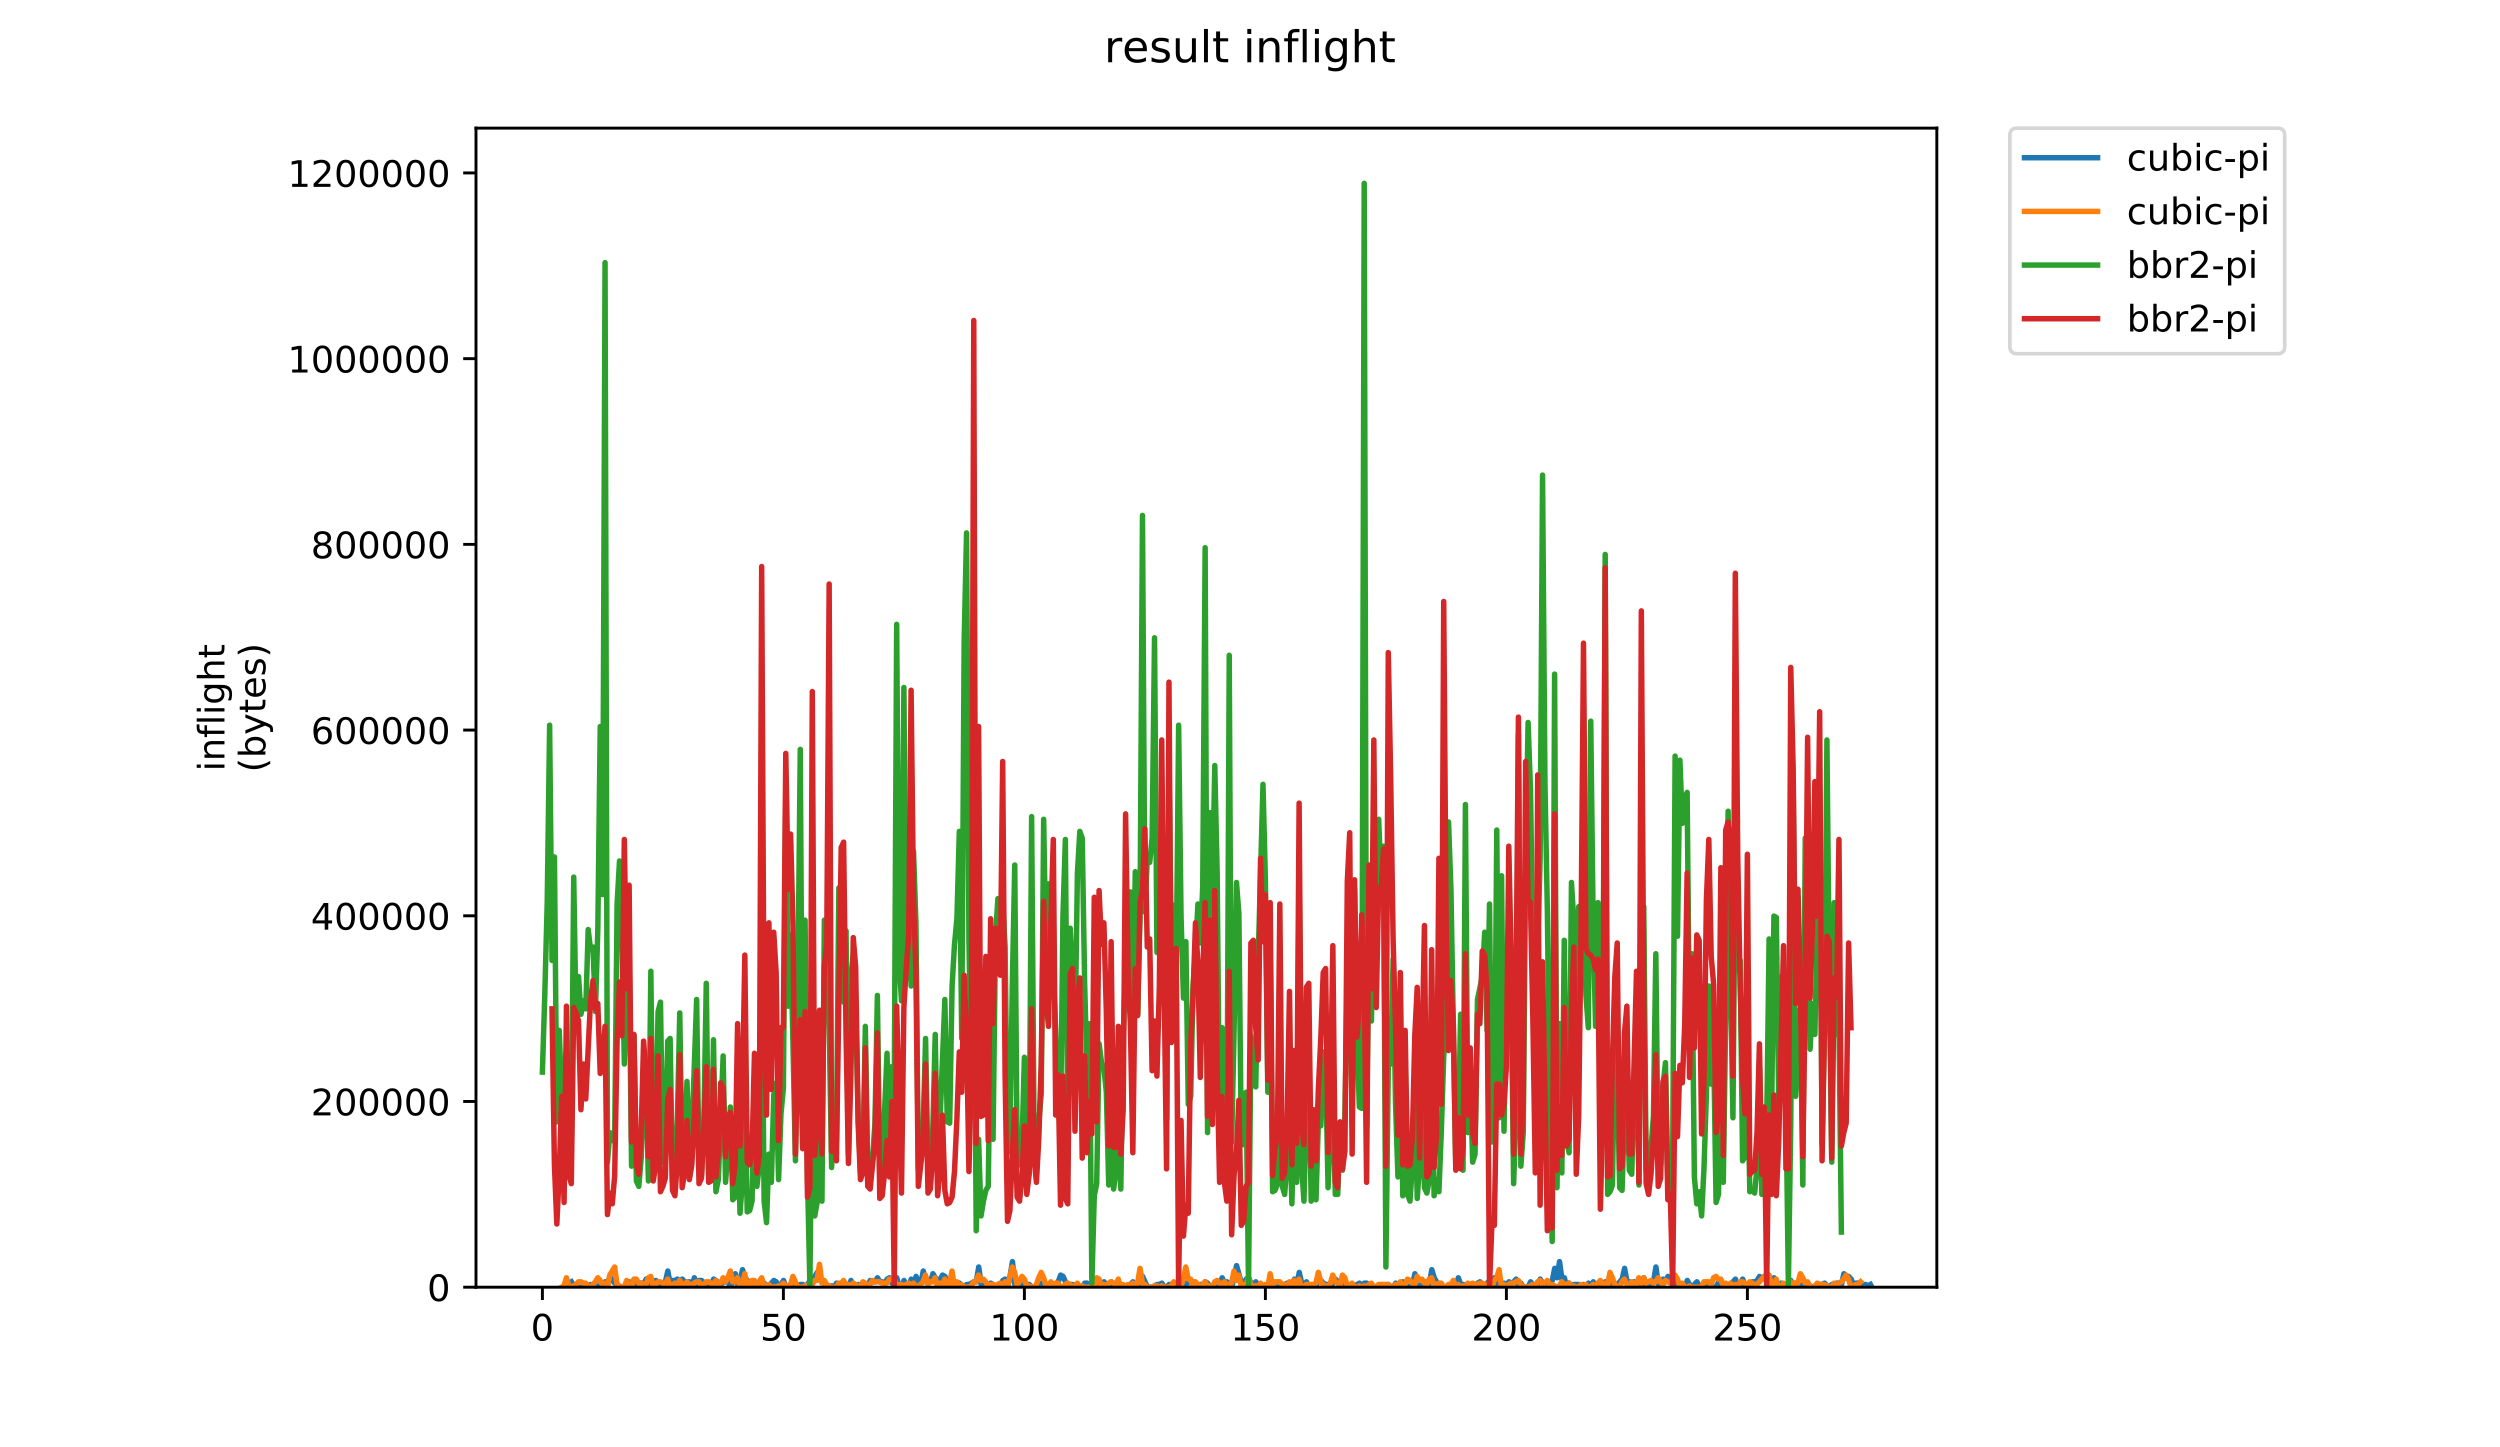 <?xml version="1.0" encoding="utf-8" standalone="no"?>
<!DOCTYPE svg PUBLIC "-//W3C//DTD SVG 1.1//EN"
  "http://www.w3.org/Graphics/SVG/1.1/DTD/svg11.dtd">
<!-- Created with matplotlib (https://matplotlib.org/) -->
<svg height="396pt" version="1.1" viewBox="0 0 684 396" width="684pt" xmlns="http://www.w3.org/2000/svg" xmlns:xlink="http://www.w3.org/1999/xlink">
 <defs>
  <style type="text/css">
*{stroke-linecap:butt;stroke-linejoin:round;}
  </style>
 </defs>
 <g id="figure_1">
  <g id="patch_1">
   <path d="M 0 396 
L 684 396 
L 684 0 
L 0 0 
z
" style="fill:#ffffff;"/>
  </g>
  <g id="axes_1">
   <g id="patch_2">
    <path d="M 130.23 352.174 
L 529.913 352.174 
L 529.913 35.062 
L 130.23 35.062 
z
" style="fill:#ffffff;"/>
   </g>
   <g id="matplotlib.axis_1">
    <g id="xtick_1">
     <g id="line2d_1">
      <defs>
       <path d="M 0 0 
L 0 3.5 
" id="mc150b7d6ab" style="stroke:#000000;stroke-width:0.8;"/>
      </defs>
      <g>
       <use style="stroke:#000000;stroke-width:0.8;" x="148.398" xlink:href="#mc150b7d6ab" y="352.174"/>
      </g>
     </g>
     <g id="text_1">
      <!-- 0 -->
      <defs>
       <path d="M 31.781 66.406 
Q 24.172 66.406 20.328 58.906 
Q 16.5 51.422 16.5 36.375 
Q 16.5 21.391 20.328 13.891 
Q 24.172 6.391 31.781 6.391 
Q 39.453 6.391 43.281 13.891 
Q 47.125 21.391 47.125 36.375 
Q 47.125 51.422 43.281 58.906 
Q 39.453 66.406 31.781 66.406 
z
M 31.781 74.219 
Q 44.047 74.219 50.516 64.516 
Q 56.984 54.828 56.984 36.375 
Q 56.984 17.969 50.516 8.266 
Q 44.047 -1.422 31.781 -1.422 
Q 19.531 -1.422 13.062 8.266 
Q 6.594 17.969 6.594 36.375 
Q 6.594 54.828 13.062 64.516 
Q 19.531 74.219 31.781 74.219 
z
" id="DejaVuSans-48"/>
      </defs>
      <g transform="translate(145.216 366.773)scale(0.1 -0.1)">
       <use xlink:href="#DejaVuSans-48"/>
      </g>
     </g>
    </g>
    <g id="xtick_2">
     <g id="line2d_2">
      <g>
       <use style="stroke:#000000;stroke-width:0.8;" x="214.335" xlink:href="#mc150b7d6ab" y="352.174"/>
      </g>
     </g>
     <g id="text_2">
      <!-- 50 -->
      <defs>
       <path d="M 10.797 72.906 
L 49.516 72.906 
L 49.516 64.594 
L 19.828 64.594 
L 19.828 46.734 
Q 21.969 47.469 24.109 47.828 
Q 26.266 48.188 28.422 48.188 
Q 40.625 48.188 47.75 41.5 
Q 54.891 34.812 54.891 23.391 
Q 54.891 11.625 47.562 5.094 
Q 40.234 -1.422 26.906 -1.422 
Q 22.312 -1.422 17.547 -0.641 
Q 12.797 0.141 7.719 1.703 
L 7.719 11.625 
Q 12.109 9.234 16.797 8.062 
Q 21.484 6.891 26.703 6.891 
Q 35.156 6.891 40.078 11.328 
Q 45.016 15.766 45.016 23.391 
Q 45.016 31 40.078 35.438 
Q 35.156 39.891 26.703 39.891 
Q 22.75 39.891 18.812 39.016 
Q 14.891 38.141 10.797 36.281 
z
" id="DejaVuSans-53"/>
      </defs>
      <g transform="translate(207.973 366.773)scale(0.1 -0.1)">
       <use xlink:href="#DejaVuSans-53"/>
       <use x="63.623" xlink:href="#DejaVuSans-48"/>
      </g>
     </g>
    </g>
    <g id="xtick_3">
     <g id="line2d_3">
      <g>
       <use style="stroke:#000000;stroke-width:0.8;" x="280.273" xlink:href="#mc150b7d6ab" y="352.174"/>
      </g>
     </g>
     <g id="text_3">
      <!-- 100 -->
      <defs>
       <path d="M 12.406 8.297 
L 28.516 8.297 
L 28.516 63.922 
L 10.984 60.406 
L 10.984 69.391 
L 28.422 72.906 
L 38.281 72.906 
L 38.281 8.297 
L 54.391 8.297 
L 54.391 0 
L 12.406 0 
z
" id="DejaVuSans-49"/>
      </defs>
      <g transform="translate(270.73 366.773)scale(0.1 -0.1)">
       <use xlink:href="#DejaVuSans-49"/>
       <use x="63.623" xlink:href="#DejaVuSans-48"/>
       <use x="127.246" xlink:href="#DejaVuSans-48"/>
      </g>
     </g>
    </g>
    <g id="xtick_4">
     <g id="line2d_4">
      <g>
       <use style="stroke:#000000;stroke-width:0.8;" x="346.211" xlink:href="#mc150b7d6ab" y="352.174"/>
      </g>
     </g>
     <g id="text_4">
      <!-- 150 -->
      <g transform="translate(336.667 366.773)scale(0.1 -0.1)">
       <use xlink:href="#DejaVuSans-49"/>
       <use x="63.623" xlink:href="#DejaVuSans-53"/>
       <use x="127.246" xlink:href="#DejaVuSans-48"/>
      </g>
     </g>
    </g>
    <g id="xtick_5">
     <g id="line2d_5">
      <g>
       <use style="stroke:#000000;stroke-width:0.8;" x="412.149" xlink:href="#mc150b7d6ab" y="352.174"/>
      </g>
     </g>
     <g id="text_5">
      <!-- 200 -->
      <defs>
       <path d="M 19.188 8.297 
L 53.609 8.297 
L 53.609 0 
L 7.328 0 
L 7.328 8.297 
Q 12.938 14.109 22.625 23.891 
Q 32.328 33.688 34.812 36.531 
Q 39.547 41.844 41.422 45.531 
Q 43.312 49.219 43.312 52.781 
Q 43.312 58.594 39.234 62.25 
Q 35.156 65.922 28.609 65.922 
Q 23.969 65.922 18.812 64.312 
Q 13.672 62.703 7.812 59.422 
L 7.812 69.391 
Q 13.766 71.781 18.938 73 
Q 24.125 74.219 28.422 74.219 
Q 39.75 74.219 46.484 68.547 
Q 53.219 62.891 53.219 53.422 
Q 53.219 48.922 51.531 44.891 
Q 49.859 40.875 45.406 35.406 
Q 44.188 33.984 37.641 27.219 
Q 31.109 20.453 19.188 8.297 
z
" id="DejaVuSans-50"/>
      </defs>
      <g transform="translate(402.605 366.773)scale(0.1 -0.1)">
       <use xlink:href="#DejaVuSans-50"/>
       <use x="63.623" xlink:href="#DejaVuSans-48"/>
       <use x="127.246" xlink:href="#DejaVuSans-48"/>
      </g>
     </g>
    </g>
    <g id="xtick_6">
     <g id="line2d_6">
      <g>
       <use style="stroke:#000000;stroke-width:0.8;" x="478.087" xlink:href="#mc150b7d6ab" y="352.174"/>
      </g>
     </g>
     <g id="text_6">
      <!-- 250 -->
      <g transform="translate(468.543 366.773)scale(0.1 -0.1)">
       <use xlink:href="#DejaVuSans-50"/>
       <use x="63.623" xlink:href="#DejaVuSans-53"/>
       <use x="127.246" xlink:href="#DejaVuSans-48"/>
      </g>
     </g>
    </g>
   </g>
   <g id="matplotlib.axis_2">
    <g id="ytick_1">
     <g id="line2d_7">
      <defs>
       <path d="M 0 0 
L -3.5 0 
" id="mf319ffd6c3" style="stroke:#000000;stroke-width:0.8;"/>
      </defs>
      <g>
       <use style="stroke:#000000;stroke-width:0.8;" x="130.23" xlink:href="#mf319ffd6c3" y="352.174"/>
      </g>
     </g>
     <g id="text_7">
      <!-- 0 -->
      <g transform="translate(116.868 355.973)scale(0.1 -0.1)">
       <use xlink:href="#DejaVuSans-48"/>
      </g>
     </g>
    </g>
    <g id="ytick_2">
     <g id="line2d_8">
      <g>
       <use style="stroke:#000000;stroke-width:0.8;" x="130.23" xlink:href="#mf319ffd6c3" y="301.365"/>
      </g>
     </g>
     <g id="text_8">
      <!-- 200000 -->
      <g transform="translate(85.055 305.164)scale(0.1 -0.1)">
       <use xlink:href="#DejaVuSans-50"/>
       <use x="63.623" xlink:href="#DejaVuSans-48"/>
       <use x="127.246" xlink:href="#DejaVuSans-48"/>
       <use x="190.869" xlink:href="#DejaVuSans-48"/>
       <use x="254.492" xlink:href="#DejaVuSans-48"/>
       <use x="318.115" xlink:href="#DejaVuSans-48"/>
      </g>
     </g>
    </g>
    <g id="ytick_3">
     <g id="line2d_9">
      <g>
       <use style="stroke:#000000;stroke-width:0.8;" x="130.23" xlink:href="#mf319ffd6c3" y="250.556"/>
      </g>
     </g>
     <g id="text_9">
      <!-- 400000 -->
      <defs>
       <path d="M 37.797 64.312 
L 12.891 25.391 
L 37.797 25.391 
z
M 35.203 72.906 
L 47.609 72.906 
L 47.609 25.391 
L 58.016 25.391 
L 58.016 17.188 
L 47.609 17.188 
L 47.609 0 
L 37.797 0 
L 37.797 17.188 
L 4.891 17.188 
L 4.891 26.703 
z
" id="DejaVuSans-52"/>
      </defs>
      <g transform="translate(85.055 254.355)scale(0.1 -0.1)">
       <use xlink:href="#DejaVuSans-52"/>
       <use x="63.623" xlink:href="#DejaVuSans-48"/>
       <use x="127.246" xlink:href="#DejaVuSans-48"/>
       <use x="190.869" xlink:href="#DejaVuSans-48"/>
       <use x="254.492" xlink:href="#DejaVuSans-48"/>
       <use x="318.115" xlink:href="#DejaVuSans-48"/>
      </g>
     </g>
    </g>
    <g id="ytick_4">
     <g id="line2d_10">
      <g>
       <use style="stroke:#000000;stroke-width:0.8;" x="130.23" xlink:href="#mf319ffd6c3" y="199.747"/>
      </g>
     </g>
     <g id="text_10">
      <!-- 600000 -->
      <defs>
       <path d="M 33.016 40.375 
Q 26.375 40.375 22.484 35.828 
Q 18.609 31.297 18.609 23.391 
Q 18.609 15.531 22.484 10.953 
Q 26.375 6.391 33.016 6.391 
Q 39.656 6.391 43.531 10.953 
Q 47.406 15.531 47.406 23.391 
Q 47.406 31.297 43.531 35.828 
Q 39.656 40.375 33.016 40.375 
z
M 52.594 71.297 
L 52.594 62.312 
Q 48.875 64.062 45.094 64.984 
Q 41.312 65.922 37.594 65.922 
Q 27.828 65.922 22.672 59.328 
Q 17.531 52.734 16.797 39.406 
Q 19.672 43.656 24.016 45.922 
Q 28.375 48.188 33.594 48.188 
Q 44.578 48.188 50.953 41.516 
Q 57.328 34.859 57.328 23.391 
Q 57.328 12.156 50.688 5.359 
Q 44.047 -1.422 33.016 -1.422 
Q 20.359 -1.422 13.672 8.266 
Q 6.984 17.969 6.984 36.375 
Q 6.984 53.656 15.188 63.938 
Q 23.391 74.219 37.203 74.219 
Q 40.922 74.219 44.703 73.484 
Q 48.484 72.75 52.594 71.297 
z
" id="DejaVuSans-54"/>
      </defs>
      <g transform="translate(85.055 203.546)scale(0.1 -0.1)">
       <use xlink:href="#DejaVuSans-54"/>
       <use x="63.623" xlink:href="#DejaVuSans-48"/>
       <use x="127.246" xlink:href="#DejaVuSans-48"/>
       <use x="190.869" xlink:href="#DejaVuSans-48"/>
       <use x="254.492" xlink:href="#DejaVuSans-48"/>
       <use x="318.115" xlink:href="#DejaVuSans-48"/>
      </g>
     </g>
    </g>
    <g id="ytick_5">
     <g id="line2d_11">
      <g>
       <use style="stroke:#000000;stroke-width:0.8;" x="130.23" xlink:href="#mf319ffd6c3" y="148.938"/>
      </g>
     </g>
     <g id="text_11">
      <!-- 800000 -->
      <defs>
       <path d="M 31.781 34.625 
Q 24.75 34.625 20.719 30.859 
Q 16.703 27.094 16.703 20.516 
Q 16.703 13.922 20.719 10.156 
Q 24.75 6.391 31.781 6.391 
Q 38.812 6.391 42.859 10.172 
Q 46.922 13.969 46.922 20.516 
Q 46.922 27.094 42.891 30.859 
Q 38.875 34.625 31.781 34.625 
z
M 21.922 38.812 
Q 15.578 40.375 12.031 44.719 
Q 8.5 49.078 8.5 55.328 
Q 8.5 64.062 14.719 69.141 
Q 20.953 74.219 31.781 74.219 
Q 42.672 74.219 48.875 69.141 
Q 55.078 64.062 55.078 55.328 
Q 55.078 49.078 51.531 44.719 
Q 48 40.375 41.703 38.812 
Q 48.828 37.156 52.797 32.312 
Q 56.781 27.484 56.781 20.516 
Q 56.781 9.906 50.312 4.234 
Q 43.844 -1.422 31.781 -1.422 
Q 19.734 -1.422 13.25 4.234 
Q 6.781 9.906 6.781 20.516 
Q 6.781 27.484 10.781 32.312 
Q 14.797 37.156 21.922 38.812 
z
M 18.312 54.391 
Q 18.312 48.734 21.844 45.562 
Q 25.391 42.391 31.781 42.391 
Q 38.141 42.391 41.719 45.562 
Q 45.312 48.734 45.312 54.391 
Q 45.312 60.062 41.719 63.234 
Q 38.141 66.406 31.781 66.406 
Q 25.391 66.406 21.844 63.234 
Q 18.312 60.062 18.312 54.391 
z
" id="DejaVuSans-56"/>
      </defs>
      <g transform="translate(85.055 152.737)scale(0.1 -0.1)">
       <use xlink:href="#DejaVuSans-56"/>
       <use x="63.623" xlink:href="#DejaVuSans-48"/>
       <use x="127.246" xlink:href="#DejaVuSans-48"/>
       <use x="190.869" xlink:href="#DejaVuSans-48"/>
       <use x="254.492" xlink:href="#DejaVuSans-48"/>
       <use x="318.115" xlink:href="#DejaVuSans-48"/>
      </g>
     </g>
    </g>
    <g id="ytick_6">
     <g id="line2d_12">
      <g>
       <use style="stroke:#000000;stroke-width:0.8;" x="130.23" xlink:href="#mf319ffd6c3" y="98.129"/>
      </g>
     </g>
     <g id="text_12">
      <!-- 1000000 -->
      <g transform="translate(78.693 101.928)scale(0.1 -0.1)">
       <use xlink:href="#DejaVuSans-49"/>
       <use x="63.623" xlink:href="#DejaVuSans-48"/>
       <use x="127.246" xlink:href="#DejaVuSans-48"/>
       <use x="190.869" xlink:href="#DejaVuSans-48"/>
       <use x="254.492" xlink:href="#DejaVuSans-48"/>
       <use x="318.115" xlink:href="#DejaVuSans-48"/>
       <use x="381.738" xlink:href="#DejaVuSans-48"/>
      </g>
     </g>
    </g>
    <g id="ytick_7">
     <g id="line2d_13">
      <g>
       <use style="stroke:#000000;stroke-width:0.8;" x="130.23" xlink:href="#mf319ffd6c3" y="47.32"/>
      </g>
     </g>
     <g id="text_13">
      <!-- 1200000 -->
      <g transform="translate(78.693 51.119)scale(0.1 -0.1)">
       <use xlink:href="#DejaVuSans-49"/>
       <use x="63.623" xlink:href="#DejaVuSans-50"/>
       <use x="127.246" xlink:href="#DejaVuSans-48"/>
       <use x="190.869" xlink:href="#DejaVuSans-48"/>
       <use x="254.492" xlink:href="#DejaVuSans-48"/>
       <use x="318.115" xlink:href="#DejaVuSans-48"/>
       <use x="381.738" xlink:href="#DejaVuSans-48"/>
      </g>
     </g>
    </g>
    <g id="text_14">
     <!-- inflight -->
     <defs>
      <path d="M 9.422 54.688 
L 18.406 54.688 
L 18.406 0 
L 9.422 0 
z
M 9.422 75.984 
L 18.406 75.984 
L 18.406 64.594 
L 9.422 64.594 
z
" id="DejaVuSans-105"/>
      <path d="M 54.891 33.016 
L 54.891 0 
L 45.906 0 
L 45.906 32.719 
Q 45.906 40.484 42.875 44.328 
Q 39.844 48.188 33.797 48.188 
Q 26.516 48.188 22.312 43.547 
Q 18.109 38.922 18.109 30.906 
L 18.109 0 
L 9.078 0 
L 9.078 54.688 
L 18.109 54.688 
L 18.109 46.188 
Q 21.344 51.125 25.703 53.562 
Q 30.078 56 35.797 56 
Q 45.219 56 50.047 50.172 
Q 54.891 44.344 54.891 33.016 
z
" id="DejaVuSans-110"/>
      <path d="M 37.109 75.984 
L 37.109 68.5 
L 28.516 68.5 
Q 23.688 68.5 21.797 66.547 
Q 19.922 64.594 19.922 59.516 
L 19.922 54.688 
L 34.719 54.688 
L 34.719 47.703 
L 19.922 47.703 
L 19.922 0 
L 10.891 0 
L 10.891 47.703 
L 2.297 47.703 
L 2.297 54.688 
L 10.891 54.688 
L 10.891 58.5 
Q 10.891 67.625 15.141 71.797 
Q 19.391 75.984 28.609 75.984 
z
" id="DejaVuSans-102"/>
      <path d="M 9.422 75.984 
L 18.406 75.984 
L 18.406 0 
L 9.422 0 
z
" id="DejaVuSans-108"/>
      <path d="M 45.406 27.984 
Q 45.406 37.75 41.375 43.109 
Q 37.359 48.484 30.078 48.484 
Q 22.859 48.484 18.828 43.109 
Q 14.797 37.75 14.797 27.984 
Q 14.797 18.266 18.828 12.891 
Q 22.859 7.516 30.078 7.516 
Q 37.359 7.516 41.375 12.891 
Q 45.406 18.266 45.406 27.984 
z
M 54.391 6.781 
Q 54.391 -7.172 48.188 -13.984 
Q 42 -20.797 29.203 -20.797 
Q 24.469 -20.797 20.266 -20.094 
Q 16.062 -19.391 12.109 -17.922 
L 12.109 -9.188 
Q 16.062 -11.328 19.922 -12.344 
Q 23.781 -13.375 27.781 -13.375 
Q 36.625 -13.375 41.016 -8.766 
Q 45.406 -4.156 45.406 5.172 
L 45.406 9.625 
Q 42.625 4.781 38.281 2.391 
Q 33.938 0 27.875 0 
Q 17.828 0 11.672 7.656 
Q 5.516 15.328 5.516 27.984 
Q 5.516 40.672 11.672 48.328 
Q 17.828 56 27.875 56 
Q 33.938 56 38.281 53.609 
Q 42.625 51.219 45.406 46.391 
L 45.406 54.688 
L 54.391 54.688 
z
" id="DejaVuSans-103"/>
      <path d="M 54.891 33.016 
L 54.891 0 
L 45.906 0 
L 45.906 32.719 
Q 45.906 40.484 42.875 44.328 
Q 39.844 48.188 33.797 48.188 
Q 26.516 48.188 22.312 43.547 
Q 18.109 38.922 18.109 30.906 
L 18.109 0 
L 9.078 0 
L 9.078 75.984 
L 18.109 75.984 
L 18.109 46.188 
Q 21.344 51.125 25.703 53.562 
Q 30.078 56 35.797 56 
Q 45.219 56 50.047 50.172 
Q 54.891 44.344 54.891 33.016 
z
" id="DejaVuSans-104"/>
      <path d="M 18.312 70.219 
L 18.312 54.688 
L 36.812 54.688 
L 36.812 47.703 
L 18.312 47.703 
L 18.312 18.016 
Q 18.312 11.328 20.141 9.422 
Q 21.969 7.516 27.594 7.516 
L 36.812 7.516 
L 36.812 0 
L 27.594 0 
Q 17.188 0 13.234 3.875 
Q 9.281 7.766 9.281 18.016 
L 9.281 47.703 
L 2.688 47.703 
L 2.688 54.688 
L 9.281 54.688 
L 9.281 70.219 
z
" id="DejaVuSans-116"/>
     </defs>
     <g transform="translate(61.415 211.018)rotate(-90)scale(0.1 -0.1)">
      <use xlink:href="#DejaVuSans-105"/>
      <use x="27.783" xlink:href="#DejaVuSans-110"/>
      <use x="91.162" xlink:href="#DejaVuSans-102"/>
      <use x="126.367" xlink:href="#DejaVuSans-108"/>
      <use x="154.15" xlink:href="#DejaVuSans-105"/>
      <use x="181.934" xlink:href="#DejaVuSans-103"/>
      <use x="245.41" xlink:href="#DejaVuSans-104"/>
      <use x="308.789" xlink:href="#DejaVuSans-116"/>
     </g>
     <!-- (bytes) -->
     <defs>
      <path d="M 31 75.875 
Q 24.469 64.656 21.281 53.656 
Q 18.109 42.672 18.109 31.391 
Q 18.109 20.125 21.312 9.062 
Q 24.516 -2 31 -13.188 
L 23.188 -13.188 
Q 15.875 -1.703 12.234 9.375 
Q 8.594 20.453 8.594 31.391 
Q 8.594 42.281 12.203 53.312 
Q 15.828 64.359 23.188 75.875 
z
" id="DejaVuSans-40"/>
      <path d="M 48.688 27.297 
Q 48.688 37.203 44.609 42.844 
Q 40.531 48.484 33.406 48.484 
Q 26.266 48.484 22.188 42.844 
Q 18.109 37.203 18.109 27.297 
Q 18.109 17.391 22.188 11.75 
Q 26.266 6.109 33.406 6.109 
Q 40.531 6.109 44.609 11.75 
Q 48.688 17.391 48.688 27.297 
z
M 18.109 46.391 
Q 20.953 51.266 25.266 53.625 
Q 29.594 56 35.594 56 
Q 45.562 56 51.781 48.094 
Q 58.016 40.188 58.016 27.297 
Q 58.016 14.406 51.781 6.484 
Q 45.562 -1.422 35.594 -1.422 
Q 29.594 -1.422 25.266 0.953 
Q 20.953 3.328 18.109 8.203 
L 18.109 0 
L 9.078 0 
L 9.078 75.984 
L 18.109 75.984 
z
" id="DejaVuSans-98"/>
      <path d="M 32.172 -5.078 
Q 28.375 -14.844 24.75 -17.812 
Q 21.141 -20.797 15.094 -20.797 
L 7.906 -20.797 
L 7.906 -13.281 
L 13.188 -13.281 
Q 16.891 -13.281 18.938 -11.516 
Q 21 -9.766 23.484 -3.219 
L 25.094 0.875 
L 2.984 54.688 
L 12.5 54.688 
L 29.594 11.922 
L 46.688 54.688 
L 56.203 54.688 
z
" id="DejaVuSans-121"/>
      <path d="M 56.203 29.594 
L 56.203 25.203 
L 14.891 25.203 
Q 15.484 15.922 20.484 11.062 
Q 25.484 6.203 34.422 6.203 
Q 39.594 6.203 44.453 7.469 
Q 49.312 8.734 54.109 11.281 
L 54.109 2.781 
Q 49.266 0.734 44.188 -0.344 
Q 39.109 -1.422 33.891 -1.422 
Q 20.797 -1.422 13.156 6.188 
Q 5.516 13.812 5.516 26.812 
Q 5.516 40.234 12.766 48.109 
Q 20.016 56 32.328 56 
Q 43.359 56 49.781 48.891 
Q 56.203 41.797 56.203 29.594 
z
M 47.219 32.234 
Q 47.125 39.594 43.094 43.984 
Q 39.062 48.391 32.422 48.391 
Q 24.906 48.391 20.391 44.141 
Q 15.875 39.891 15.188 32.172 
z
" id="DejaVuSans-101"/>
      <path d="M 44.281 53.078 
L 44.281 44.578 
Q 40.484 46.531 36.375 47.5 
Q 32.281 48.484 27.875 48.484 
Q 21.188 48.484 17.844 46.438 
Q 14.5 44.391 14.5 40.281 
Q 14.5 37.156 16.891 35.375 
Q 19.281 33.594 26.516 31.984 
L 29.594 31.297 
Q 39.156 29.25 43.188 25.516 
Q 47.219 21.781 47.219 15.094 
Q 47.219 7.469 41.188 3.016 
Q 35.156 -1.422 24.609 -1.422 
Q 20.219 -1.422 15.453 -0.562 
Q 10.688 0.297 5.422 2 
L 5.422 11.281 
Q 10.406 8.688 15.234 7.391 
Q 20.062 6.109 24.812 6.109 
Q 31.156 6.109 34.562 8.281 
Q 37.984 10.453 37.984 14.406 
Q 37.984 18.062 35.516 20.016 
Q 33.062 21.969 24.703 23.781 
L 21.578 24.516 
Q 13.234 26.266 9.516 29.906 
Q 5.812 33.547 5.812 39.891 
Q 5.812 47.609 11.281 51.797 
Q 16.75 56 26.812 56 
Q 31.781 56 36.172 55.266 
Q 40.578 54.547 44.281 53.078 
z
" id="DejaVuSans-115"/>
      <path d="M 8.016 75.875 
L 15.828 75.875 
Q 23.141 64.359 26.781 53.312 
Q 30.422 42.281 30.422 31.391 
Q 30.422 20.453 26.781 9.375 
Q 23.141 -1.703 15.828 -13.188 
L 8.016 -13.188 
Q 14.5 -2 17.703 9.062 
Q 20.906 20.125 20.906 31.391 
Q 20.906 42.672 17.703 53.656 
Q 14.5 64.656 8.016 75.875 
z
" id="DejaVuSans-41"/>
     </defs>
     <g transform="translate(72.613 211.295)rotate(-90)scale(0.1 -0.1)">
      <use xlink:href="#DejaVuSans-40"/>
      <use x="39.014" xlink:href="#DejaVuSans-98"/>
      <use x="102.49" xlink:href="#DejaVuSans-121"/>
      <use x="161.67" xlink:href="#DejaVuSans-116"/>
      <use x="200.879" xlink:href="#DejaVuSans-101"/>
      <use x="262.402" xlink:href="#DejaVuSans-115"/>
      <use x="314.502" xlink:href="#DejaVuSans-41"/>
     </g>
    </g>
   </g>
   <g id="line2d_14">
    <path clip-path="url(#pf18db481c6)" d="M 156.34 350.703 
L 157 351.806 
L 157.659 352.174 
L 159.637 352.174 
L 160.297 351.806 
L 160.956 351.806 
L 161.615 351.438 
L 162.275 352.174 
L 162.934 352.174 
L 163.594 351.806 
L 164.253 352.174 
L 164.912 352.174 
L 165.572 350.703 
L 166.231 351.438 
L 166.89 349.231 
L 167.55 350.335 
L 168.209 351.071 
L 168.869 351.438 
L 169.528 352.174 
L 170.847 352.174 
L 172.166 350.703 
L 172.825 351.806 
L 173.484 351.806 
L 174.803 351.071 
L 175.462 351.071 
L 176.122 351.438 
L 176.781 349.967 
L 177.441 351.438 
L 178.1 349.967 
L 178.759 352.174 
L 179.419 350.335 
L 180.078 350.703 
L 180.737 352.174 
L 182.056 350.703 
L 182.716 347.76 
L 183.375 351.438 
L 184.034 350.335 
L 184.694 350.335 
L 185.353 349.967 
L 186.012 350.703 
L 186.672 349.967 
L 187.331 350.703 
L 188.65 350.703 
L 189.309 352.174 
L 189.969 349.599 
L 190.628 351.806 
L 191.288 350.335 
L 191.947 350.335 
L 192.606 351.071 
L 193.266 351.071 
L 193.925 351.438 
L 194.584 351.438 
L 195.244 349.967 
L 195.903 350.335 
L 196.563 351.071 
L 197.222 351.438 
L 197.881 350.703 
L 199.2 350.703 
L 199.859 352.174 
L 200.519 350.703 
L 201.178 348.496 
L 201.838 351.438 
L 202.497 350.335 
L 203.156 347.392 
L 203.816 349.599 
L 205.134 351.071 
L 205.794 351.071 
L 207.113 351.806 
L 207.772 351.806 
L 209.091 351.071 
L 209.75 352.174 
L 210.409 352.174 
L 211.069 351.071 
L 211.728 350.335 
L 212.388 350.703 
L 213.047 352.174 
L 213.706 351.438 
L 214.366 350.335 
L 215.025 352.174 
L 215.685 352.174 
L 216.344 351.438 
L 217.003 352.174 
L 217.663 351.071 
L 218.322 352.174 
L 218.981 351.438 
L 219.641 351.438 
L 220.3 351.806 
L 220.96 351.438 
L 221.619 350.335 
L 222.278 350.335 
L 223.597 348.128 
L 224.256 349.599 
L 224.916 350.703 
L 225.575 351.071 
L 226.235 352.174 
L 226.894 352.174 
L 227.553 351.806 
L 228.213 352.174 
L 228.872 351.071 
L 229.531 352.174 
L 230.191 351.071 
L 230.85 350.703 
L 232.169 352.174 
L 232.828 350.335 
L 233.488 351.806 
L 234.147 352.174 
L 234.807 351.438 
L 235.466 352.174 
L 236.125 351.071 
L 236.785 352.174 
L 237.444 351.806 
L 238.103 350.335 
L 238.763 350.703 
L 239.422 350.703 
L 240.082 349.599 
L 240.741 350.703 
L 241.4 350.703 
L 242.06 351.071 
L 242.719 349.967 
L 243.378 349.599 
L 244.038 351.071 
L 244.697 350.703 
L 245.357 349.599 
L 246.016 352.174 
L 246.675 352.174 
L 247.335 350.335 
L 247.994 351.806 
L 248.653 351.806 
L 249.313 349.967 
L 249.972 352.174 
L 250.632 349.231 
L 251.291 351.071 
L 251.95 351.071 
L 252.61 347.76 
L 253.269 350.703 
L 253.928 350.335 
L 254.588 350.703 
L 255.247 348.496 
L 255.907 349.599 
L 256.566 351.438 
L 257.225 349.967 
L 257.885 348.863 
L 258.544 349.231 
L 259.204 351.438 
L 259.863 351.806 
L 260.522 351.438 
L 261.182 351.806 
L 261.841 351.071 
L 262.5 351.071 
L 263.16 352.174 
L 263.819 352.174 
L 264.479 351.438 
L 265.138 351.438 
L 266.457 350.703 
L 267.116 350.703 
L 267.775 346.656 
L 268.435 351.438 
L 269.094 350.335 
L 269.754 351.806 
L 270.413 352.174 
L 271.072 351.071 
L 271.732 351.438 
L 272.391 352.174 
L 273.05 351.438 
L 273.71 352.174 
L 274.369 350.335 
L 275.029 349.967 
L 275.688 352.174 
L 276.347 349.231 
L 277.007 345.185 
L 277.666 351.438 
L 278.325 350.703 
L 278.985 351.438 
L 279.644 351.438 
L 280.304 350.703 
L 280.963 351.438 
L 281.622 351.438 
L 282.282 352.174 
L 283.601 352.174 
L 284.26 351.071 
L 284.919 351.071 
L 285.579 351.438 
L 286.238 352.174 
L 286.897 352.174 
L 287.557 351.071 
L 288.216 352.174 
L 289.535 350.703 
L 290.194 348.863 
L 290.854 349.231 
L 291.513 350.703 
L 292.172 351.806 
L 292.832 351.438 
L 293.491 351.438 
L 294.81 352.174 
L 296.129 352.174 
L 296.788 351.071 
L 297.447 351.071 
L 298.107 352.174 
L 298.766 351.806 
L 299.426 352.174 
L 300.085 350.335 
L 300.744 350.703 
L 301.404 352.174 
L 302.063 350.703 
L 302.723 351.438 
L 303.382 351.806 
L 304.041 350.703 
L 304.701 352.174 
L 305.36 352.174 
L 306.019 351.071 
L 307.998 352.174 
L 309.316 351.438 
L 309.976 350.703 
L 310.635 352.174 
L 311.294 351.438 
L 311.954 351.071 
L 312.613 349.231 
L 313.932 352.174 
L 315.251 352.174 
L 316.569 351.438 
L 317.229 351.438 
L 317.888 351.071 
L 318.548 352.174 
L 319.207 352.174 
L 319.866 351.438 
L 320.526 351.438 
L 321.185 352.174 
L 321.844 352.174 
L 322.504 351.806 
L 323.163 352.174 
L 323.823 350.703 
L 324.482 351.438 
L 325.141 350.703 
L 325.801 351.071 
L 326.46 350.703 
L 327.12 351.071 
L 327.779 351.806 
L 328.438 351.438 
L 329.098 351.438 
L 329.757 350.703 
L 330.416 351.071 
L 331.076 352.174 
L 331.735 351.806 
L 332.395 352.174 
L 333.054 352.174 
L 333.713 351.438 
L 334.373 349.599 
L 335.032 351.071 
L 335.691 350.703 
L 337.01 352.174 
L 338.329 346.288 
L 339.648 351.071 
L 340.307 351.071 
L 340.966 349.967 
L 341.626 349.599 
L 342.285 351.071 
L 342.945 351.438 
L 343.604 350.703 
L 344.263 351.806 
L 344.923 351.806 
L 345.582 352.174 
L 346.901 352.174 
L 347.56 351.806 
L 348.22 350.703 
L 348.879 351.438 
L 349.538 351.438 
L 350.198 352.174 
L 350.857 351.438 
L 351.517 351.438 
L 352.176 351.071 
L 352.835 351.806 
L 353.495 351.438 
L 354.154 349.967 
L 354.813 351.806 
L 355.473 348.128 
L 356.132 351.071 
L 356.792 352.174 
L 357.451 350.703 
L 358.11 352.174 
L 358.77 351.806 
L 360.088 351.806 
L 360.748 350.335 
L 361.407 350.335 
L 362.067 351.071 
L 362.726 351.438 
L 363.385 351.438 
L 364.045 352.174 
L 365.363 349.967 
L 366.023 350.703 
L 366.682 350.703 
L 367.342 351.806 
L 368.001 351.438 
L 368.66 352.174 
L 369.32 352.174 
L 369.979 351.438 
L 370.639 352.174 
L 371.298 351.438 
L 371.957 351.071 
L 372.617 352.174 
L 373.276 351.071 
L 373.935 351.071 
L 374.595 352.174 
L 376.573 352.174 
L 377.232 351.806 
L 377.892 352.174 
L 379.21 352.174 
L 379.87 351.438 
L 380.529 352.174 
L 381.189 352.174 
L 381.848 351.071 
L 382.507 352.174 
L 383.167 351.806 
L 383.826 350.703 
L 384.485 351.071 
L 385.145 352.174 
L 385.804 352.174 
L 386.464 351.438 
L 387.123 348.496 
L 387.782 351.071 
L 388.442 351.438 
L 389.101 351.438 
L 389.761 350.703 
L 390.42 351.806 
L 391.079 351.438 
L 391.739 347.392 
L 392.398 349.599 
L 393.057 350.703 
L 393.717 352.174 
L 396.354 352.174 
L 397.014 351.438 
L 397.673 352.174 
L 398.332 352.174 
L 398.992 349.599 
L 399.651 351.438 
L 400.311 351.438 
L 400.97 351.806 
L 401.629 351.806 
L 402.289 352.174 
L 403.607 352.174 
L 404.267 351.071 
L 404.926 350.703 
L 405.586 352.174 
L 406.245 352.174 
L 406.904 351.071 
L 407.564 350.335 
L 408.223 352.174 
L 408.882 349.599 
L 409.542 351.438 
L 410.201 350.335 
L 410.861 352.174 
L 411.52 351.071 
L 412.179 351.806 
L 412.839 350.703 
L 413.498 351.071 
L 414.158 350.703 
L 414.817 349.967 
L 415.476 352.174 
L 416.136 351.071 
L 416.795 352.174 
L 418.114 352.174 
L 418.773 350.703 
L 419.433 351.438 
L 420.092 351.806 
L 420.751 351.438 
L 421.411 349.967 
L 422.07 351.071 
L 422.729 351.438 
L 424.048 351.438 
L 424.708 350.335 
L 425.367 347.024 
L 426.026 349.599 
L 426.686 345.185 
L 427.345 349.967 
L 428.004 349.599 
L 428.664 352.174 
L 429.323 351.071 
L 429.983 351.806 
L 430.642 351.438 
L 431.961 351.438 
L 432.62 352.174 
L 433.279 351.438 
L 433.939 352.174 
L 434.598 351.071 
L 435.258 352.174 
L 435.917 350.703 
L 436.576 352.174 
L 437.236 352.174 
L 437.895 351.438 
L 439.214 350.703 
L 439.873 352.174 
L 440.533 350.703 
L 441.851 351.438 
L 442.511 351.438 
L 443.83 349.967 
L 444.489 347.024 
L 445.148 350.703 
L 445.808 350.703 
L 446.467 351.071 
L 447.126 350.703 
L 447.786 351.806 
L 448.445 351.806 
L 449.105 352.174 
L 449.764 349.599 
L 450.423 351.438 
L 451.083 351.438 
L 451.742 351.806 
L 452.401 350.703 
L 453.061 346.656 
L 453.72 351.438 
L 454.38 351.438 
L 455.039 349.967 
L 455.698 350.703 
L 456.358 349.231 
L 457.017 350.335 
L 457.677 350.335 
L 458.336 352.174 
L 458.995 351.071 
L 459.655 351.438 
L 460.314 351.438 
L 460.973 352.174 
L 461.633 350.335 
L 462.292 351.438 
L 462.952 352.174 
L 464.27 350.703 
L 464.93 351.806 
L 465.589 352.174 
L 466.248 351.806 
L 466.908 352.174 
L 467.567 351.438 
L 468.886 352.174 
L 469.545 352.174 
L 470.205 350.703 
L 470.864 352.174 
L 471.523 351.438 
L 472.183 351.806 
L 473.502 351.806 
L 474.161 350.703 
L 474.82 349.967 
L 475.48 352.174 
L 476.798 349.967 
L 477.458 351.806 
L 478.117 352.174 
L 478.777 351.071 
L 479.436 350.703 
L 480.095 350.703 
L 480.755 350.335 
L 481.414 349.231 
L 482.074 349.967 
L 482.733 349.231 
L 484.052 351.438 
L 484.711 350.703 
L 485.37 349.599 
L 486.03 351.438 
L 486.689 351.438 
L 487.349 351.071 
L 488.008 352.174 
L 488.667 352.174 
L 489.327 351.071 
L 489.986 350.335 
L 490.645 352.174 
L 491.305 351.071 
L 491.964 351.806 
L 492.624 351.806 
L 493.283 351.438 
L 493.942 352.174 
L 495.92 352.174 
L 497.239 351.438 
L 498.558 351.438 
L 499.217 351.071 
L 499.877 351.806 
L 500.536 352.174 
L 501.196 351.438 
L 501.855 352.174 
L 502.514 351.071 
L 503.174 351.071 
L 503.833 351.438 
L 504.492 348.496 
L 505.152 349.599 
L 505.811 349.231 
L 506.471 349.967 
L 507.13 351.438 
L 507.789 351.071 
L 508.449 351.071 
L 509.108 351.806 
L 509.767 351.806 
L 510.427 351.438 
L 511.086 351.806 
L 511.746 351.438 
L 511.746 351.438 
" style="fill:none;stroke:#1f77b4;stroke-linecap:square;stroke-width:1.5;"/>
   </g>
   <g id="line2d_15">
    <path clip-path="url(#pf18db481c6)" d="M 153.65 352.174 
L 154.31 351.806 
L 154.969 349.599 
L 155.628 351.806 
L 156.288 352.174 
L 157.606 351.438 
L 158.266 350.703 
L 158.925 350.703 
L 159.585 351.071 
L 160.244 351.071 
L 160.903 352.174 
L 161.563 352.174 
L 162.881 350.703 
L 163.541 349.599 
L 164.2 350.335 
L 164.86 351.438 
L 165.519 351.071 
L 166.178 352.174 
L 166.838 348.863 
L 168.156 346.656 
L 168.816 351.438 
L 170.135 352.174 
L 170.794 352.174 
L 171.453 350.335 
L 172.113 351.438 
L 172.772 352.174 
L 173.432 349.967 
L 174.091 349.967 
L 174.75 351.071 
L 175.41 351.071 
L 176.069 351.438 
L 176.728 351.438 
L 177.388 349.599 
L 178.047 349.231 
L 178.707 351.806 
L 179.366 351.438 
L 180.025 350.703 
L 180.685 350.703 
L 182.003 351.438 
L 182.663 349.967 
L 183.322 351.806 
L 183.982 351.806 
L 184.641 351.071 
L 185.3 351.806 
L 185.96 350.335 
L 186.619 351.438 
L 187.278 351.806 
L 187.938 350.703 
L 188.597 351.438 
L 189.257 351.806 
L 189.916 351.071 
L 190.575 350.703 
L 191.235 350.703 
L 191.894 351.806 
L 192.554 351.438 
L 193.213 350.703 
L 193.872 350.703 
L 195.191 351.438 
L 195.85 350.335 
L 196.51 351.438 
L 197.169 351.071 
L 197.829 349.599 
L 198.488 350.703 
L 199.147 349.599 
L 199.807 347.76 
L 200.466 350.703 
L 201.125 350.703 
L 201.785 349.599 
L 202.444 351.806 
L 203.104 351.438 
L 203.763 348.496 
L 204.422 351.438 
L 205.082 352.174 
L 205.741 350.335 
L 206.4 350.335 
L 207.06 352.174 
L 207.719 350.703 
L 208.379 349.599 
L 209.038 351.806 
L 209.697 351.806 
L 210.357 351.438 
L 211.016 352.174 
L 212.335 352.174 
L 212.994 351.806 
L 213.654 351.806 
L 214.313 351.071 
L 214.972 351.806 
L 215.632 351.806 
L 216.291 351.438 
L 216.951 349.231 
L 218.269 352.174 
L 219.588 352.174 
L 220.247 351.806 
L 220.907 351.806 
L 221.566 351.071 
L 222.226 351.438 
L 222.885 350.335 
L 223.544 350.335 
L 224.204 345.921 
L 224.863 351.071 
L 225.522 350.335 
L 226.182 351.438 
L 227.501 352.174 
L 228.819 352.174 
L 229.479 351.071 
L 230.138 351.438 
L 230.797 350.335 
L 231.457 351.806 
L 232.116 351.438 
L 232.776 352.174 
L 233.435 351.071 
L 234.094 351.438 
L 234.754 352.174 
L 235.413 351.806 
L 236.073 350.703 
L 236.732 351.071 
L 237.391 352.174 
L 238.051 351.438 
L 238.71 350.335 
L 239.369 350.703 
L 240.688 350.703 
L 241.348 351.071 
L 242.666 351.071 
L 243.326 349.967 
L 244.644 349.967 
L 245.304 352.174 
L 245.963 351.438 
L 246.623 351.438 
L 247.282 351.806 
L 248.601 351.071 
L 249.26 351.806 
L 249.919 351.071 
L 250.579 352.174 
L 251.898 351.438 
L 252.557 350.703 
L 253.216 348.863 
L 253.876 351.438 
L 254.535 350.703 
L 255.194 350.703 
L 255.854 349.599 
L 256.513 352.174 
L 257.173 351.071 
L 257.832 351.438 
L 258.491 349.967 
L 259.151 352.174 
L 259.81 351.071 
L 260.47 347.76 
L 261.129 352.174 
L 261.788 350.703 
L 262.448 352.174 
L 263.107 351.438 
L 263.766 352.174 
L 265.085 352.174 
L 265.745 351.806 
L 266.404 350.703 
L 267.063 350.703 
L 267.723 348.863 
L 268.382 350.335 
L 269.041 349.967 
L 269.701 350.703 
L 270.36 352.174 
L 271.02 351.438 
L 271.679 351.438 
L 272.338 351.806 
L 273.657 351.071 
L 274.316 352.174 
L 274.976 350.703 
L 275.635 352.174 
L 276.954 346.656 
L 277.613 348.128 
L 278.273 351.438 
L 278.932 350.703 
L 279.592 349.231 
L 280.251 349.967 
L 280.91 351.806 
L 281.57 351.806 
L 282.229 352.174 
L 282.888 352.174 
L 283.548 351.438 
L 284.207 349.599 
L 284.867 348.128 
L 285.526 349.599 
L 286.185 351.806 
L 286.845 352.174 
L 287.504 350.703 
L 288.163 352.174 
L 288.823 351.071 
L 289.482 351.071 
L 290.142 352.174 
L 290.801 352.174 
L 291.46 351.438 
L 292.12 351.071 
L 292.779 351.438 
L 293.438 352.174 
L 294.098 351.806 
L 294.757 351.071 
L 295.417 352.174 
L 296.076 351.806 
L 296.735 352.174 
L 298.054 352.174 
L 298.713 351.806 
L 299.373 351.806 
L 300.032 349.599 
L 300.692 349.967 
L 301.351 352.174 
L 302.01 351.438 
L 302.67 352.174 
L 303.329 351.071 
L 303.989 350.703 
L 305.307 351.438 
L 305.967 349.967 
L 306.626 352.174 
L 307.285 351.438 
L 307.945 352.174 
L 308.604 351.438 
L 309.264 352.174 
L 309.923 351.071 
L 310.582 351.806 
L 311.242 351.071 
L 311.901 347.024 
L 312.56 351.071 
L 313.22 351.438 
L 313.879 352.174 
L 315.198 352.174 
L 315.857 351.806 
L 316.517 351.806 
L 317.176 352.174 
L 317.835 351.806 
L 318.495 352.174 
L 319.814 352.174 
L 320.473 351.806 
L 321.132 350.703 
L 321.792 351.438 
L 322.451 350.703 
L 323.111 351.806 
L 323.77 349.967 
L 324.429 346.656 
L 325.089 349.967 
L 325.748 349.967 
L 326.407 352.174 
L 327.067 350.703 
L 328.386 352.174 
L 329.704 350.703 
L 330.364 351.806 
L 331.023 351.806 
L 331.682 352.174 
L 332.342 350.703 
L 333.001 350.335 
L 333.661 351.071 
L 334.32 351.438 
L 334.979 350.703 
L 335.639 351.438 
L 336.298 351.438 
L 336.957 351.071 
L 337.617 347.76 
L 338.276 350.335 
L 338.936 348.863 
L 339.595 351.806 
L 340.254 351.438 
L 340.914 351.438 
L 341.573 349.599 
L 342.232 351.438 
L 342.892 352.174 
L 343.551 351.806 
L 344.211 352.174 
L 344.87 351.071 
L 345.529 352.174 
L 346.189 351.438 
L 346.848 352.174 
L 347.508 348.496 
L 348.167 351.806 
L 348.826 350.703 
L 350.145 350.703 
L 350.804 351.438 
L 351.464 351.438 
L 352.123 351.806 
L 352.783 350.703 
L 353.442 351.438 
L 354.101 350.335 
L 354.761 351.438 
L 355.42 349.967 
L 356.079 352.174 
L 356.739 352.174 
L 357.398 351.438 
L 359.376 351.438 
L 360.036 351.071 
L 360.695 348.128 
L 361.354 350.703 
L 362.014 351.438 
L 363.333 352.174 
L 363.992 351.071 
L 364.651 348.863 
L 365.311 350.703 
L 365.97 351.071 
L 366.629 351.806 
L 367.289 348.863 
L 367.948 349.599 
L 368.608 351.806 
L 369.267 351.806 
L 369.926 351.071 
L 370.586 352.174 
L 371.245 352.174 
L 371.905 351.806 
L 372.564 352.174 
L 373.223 351.806 
L 373.883 352.174 
L 374.542 351.438 
L 375.201 351.071 
L 375.861 352.174 
L 376.52 352.174 
L 377.18 351.438 
L 379.817 351.438 
L 380.476 352.174 
L 381.795 351.438 
L 382.455 352.174 
L 383.114 350.703 
L 383.773 352.174 
L 384.433 351.438 
L 385.092 349.967 
L 385.751 350.335 
L 386.411 351.071 
L 387.07 351.438 
L 387.73 349.231 
L 388.389 350.335 
L 389.048 349.967 
L 389.708 351.071 
L 390.367 351.438 
L 391.027 349.967 
L 391.686 349.599 
L 392.345 351.806 
L 393.664 351.071 
L 394.323 351.071 
L 394.983 352.174 
L 395.642 352.174 
L 396.302 351.438 
L 396.961 351.438 
L 397.62 350.335 
L 398.28 352.174 
L 398.939 351.438 
L 399.598 352.174 
L 400.258 351.806 
L 400.917 352.174 
L 401.577 351.071 
L 402.236 351.438 
L 402.895 351.071 
L 403.555 351.438 
L 404.214 351.438 
L 404.873 351.071 
L 405.533 351.071 
L 406.192 351.438 
L 406.852 352.174 
L 407.511 350.703 
L 408.17 352.174 
L 408.83 350.335 
L 409.489 349.599 
L 410.148 347.392 
L 410.808 352.174 
L 411.467 351.438 
L 412.127 352.174 
L 412.786 351.438 
L 413.445 351.071 
L 414.105 351.071 
L 415.424 350.335 
L 416.083 351.438 
L 416.742 352.174 
L 418.061 352.174 
L 419.38 351.438 
L 420.039 352.174 
L 420.699 350.703 
L 421.358 350.335 
L 422.017 351.071 
L 422.677 351.071 
L 423.336 350.335 
L 423.995 351.438 
L 424.655 351.438 
L 425.974 352.174 
L 426.633 351.806 
L 427.292 350.703 
L 427.952 351.438 
L 428.611 351.438 
L 429.27 351.071 
L 429.93 352.174 
L 430.589 351.806 
L 431.249 352.174 
L 431.908 352.174 
L 432.567 351.438 
L 433.227 352.174 
L 433.886 351.438 
L 434.546 352.174 
L 435.205 352.174 
L 435.864 351.438 
L 436.524 351.806 
L 437.842 350.335 
L 438.502 351.438 
L 439.161 351.071 
L 439.821 351.806 
L 440.48 348.128 
L 441.139 349.599 
L 441.799 351.438 
L 442.458 352.174 
L 443.117 352.174 
L 443.777 350.703 
L 444.436 349.967 
L 445.096 351.438 
L 445.755 351.806 
L 446.414 350.703 
L 447.733 351.438 
L 448.392 349.599 
L 449.052 351.071 
L 449.711 349.599 
L 450.371 351.071 
L 451.689 350.335 
L 452.349 351.071 
L 453.008 350.703 
L 453.667 349.599 
L 454.327 350.703 
L 454.986 351.438 
L 455.646 350.335 
L 456.964 351.071 
L 457.624 350.335 
L 458.283 348.863 
L 458.943 349.967 
L 459.602 351.806 
L 460.261 351.071 
L 460.921 352.174 
L 461.58 352.174 
L 462.239 351.806 
L 462.899 352.174 
L 465.536 352.174 
L 466.196 350.703 
L 467.514 350.703 
L 468.174 351.438 
L 468.833 349.599 
L 469.493 349.231 
L 470.152 349.967 
L 470.811 349.967 
L 471.471 351.806 
L 472.13 351.071 
L 472.789 352.174 
L 473.449 351.071 
L 474.108 351.806 
L 474.768 351.438 
L 475.427 352.174 
L 476.086 350.703 
L 476.746 350.703 
L 477.405 351.071 
L 478.065 351.806 
L 478.724 350.703 
L 480.043 351.438 
L 480.702 351.438 
L 482.68 349.231 
L 483.34 350.335 
L 483.999 348.863 
L 484.658 351.438 
L 485.318 352.174 
L 485.977 349.967 
L 486.636 352.174 
L 487.296 352.174 
L 487.955 351.071 
L 488.615 352.174 
L 489.933 350.703 
L 490.593 352.174 
L 491.252 351.071 
L 491.911 351.071 
L 492.571 348.496 
L 493.23 349.599 
L 493.89 351.071 
L 494.549 350.703 
L 495.208 351.806 
L 495.868 352.174 
L 496.527 352.174 
L 497.186 351.071 
L 497.846 351.438 
L 499.165 351.438 
L 500.483 352.174 
L 501.143 352.174 
L 501.802 351.071 
L 502.462 352.174 
L 503.121 351.071 
L 503.78 350.703 
L 504.44 349.967 
L 505.099 348.863 
L 505.758 349.967 
L 506.418 352.174 
L 507.737 351.438 
L 508.396 351.438 
L 509.055 350.703 
L 509.055 350.703 
" style="fill:none;stroke:#ff7f0e;stroke-linecap:square;stroke-width:1.5;"/>
   </g>
   <g id="line2d_16">
    <path clip-path="url(#pf18db481c6)" d="M 148.398 293.317 
L 149.057 271.981 
L 149.716 246.967 
L 150.376 198.41 
L 151.035 262.785 
L 151.694 234.46 
L 152.354 306.928 
L 153.013 281.913 
L 153.673 300.674 
L 154.991 287.431 
L 155.651 298.467 
L 156.31 311.71 
L 156.969 239.978 
L 157.629 280.074 
L 158.288 267.199 
L 158.948 277.499 
L 159.607 273.82 
L 160.266 276.028 
L 160.926 254.324 
L 161.585 259.842 
L 162.245 259.106 
L 162.904 276.763 
L 163.563 254.324 
L 164.223 198.778 
L 164.882 244.76 
L 165.541 71.867 
L 166.201 317.963 
L 166.86 309.871 
L 167.52 312.078 
L 168.179 310.974 
L 168.838 247.335 
L 169.498 235.563 
L 170.157 256.163 
L 170.816 291.11 
L 171.476 263.52 
L 172.135 263.52 
L 172.795 319.067 
L 173.454 283.385 
L 174.113 323.113 
L 174.773 324.585 
L 175.432 316.86 
L 176.091 296.26 
L 176.751 296.996 
L 177.41 323.113 
L 178.07 265.728 
L 178.729 322.378 
L 179.388 312.446 
L 180.048 276.763 
L 180.707 274.188 
L 181.366 317.963 
L 182.026 313.549 
L 182.685 284.856 
L 183.345 284.121 
L 184.004 323.481 
L 184.663 322.378 
L 185.323 306.56 
L 185.982 277.131 
L 186.642 319.803 
L 187.301 314.653 
L 187.96 295.892 
L 188.62 316.86 
L 189.279 310.974 
L 190.598 273.453 
L 191.257 320.171 
L 191.917 321.642 
L 192.576 307.296 
L 193.235 269.038 
L 193.895 322.01 
L 194.554 322.378 
L 195.213 284.488 
L 195.873 326.056 
L 196.532 322.746 
L 197.851 288.903 
L 198.51 323.481 
L 199.17 314.653 
L 199.829 302.881 
L 200.488 328.263 
L 201.148 327.528 
L 201.807 309.135 
L 202.467 331.942 
L 203.126 323.113 
L 203.785 299.571 
L 204.445 331.574 
L 205.104 331.206 
L 205.764 328.631 
L 206.423 298.835 
L 207.082 324.585 
L 207.742 319.067 
L 208.401 256.163 
L 209.06 328.631 
L 209.72 334.517 
L 210.379 315.756 
L 211.039 323.481 
L 211.698 299.571 
L 212.357 296.26 
L 213.017 322.746 
L 213.676 304.721 
L 214.335 297.731 
L 214.995 216.803 
L 215.654 275.292 
L 216.314 255.795 
L 217.632 317.596 
L 218.292 269.774 
L 218.951 205.031 
L 219.61 313.549 
L 220.27 251.749 
L 220.929 322.01 
L 221.589 351.806 
L 222.248 284.121 
L 222.907 332.678 
L 223.567 328.999 
L 224.226 295.524 
L 224.885 328.631 
L 225.545 251.749 
L 226.864 280.81 
L 227.523 319.435 
L 228.182 304.721 
L 228.842 312.078 
L 229.501 242.92 
L 230.161 255.795 
L 230.82 274.188 
L 231.479 254.692 
L 232.139 315.756 
L 232.798 267.567 
L 233.457 261.313 
L 234.117 276.395 
L 234.776 304.721 
L 235.436 320.906 
L 236.095 317.596 
L 236.754 280.81 
L 237.414 320.906 
L 238.073 322.01 
L 238.732 316.86 
L 239.392 307.296 
L 240.051 272.349 
L 240.711 322.746 
L 241.37 319.435 
L 242.689 288.167 
L 243.348 316.86 
L 244.007 291.846 
L 244.667 299.203 
L 245.326 170.82 
L 245.986 262.785 
L 246.645 273.82 
L 247.304 188.11 
L 247.964 267.935 
L 248.623 232.988 
L 249.283 269.774 
L 249.942 232.988 
L 250.601 252.485 
L 251.261 319.803 
L 251.92 316.492 
L 252.579 308.767 
L 253.239 284.121 
L 253.898 322.378 
L 254.558 321.274 
L 255.217 308.767 
L 255.876 283.017 
L 256.536 320.171 
L 257.195 306.56 
L 258.514 273.453 
L 259.173 306.928 
L 259.833 307.296 
L 260.492 269.774 
L 261.151 258.37 
L 261.811 251.381 
L 262.47 227.47 
L 263.129 284.121 
L 263.789 175.603 
L 264.448 145.806 
L 265.108 257.635 
L 265.767 294.788 
L 266.426 242.553 
L 267.086 336.724 
L 267.745 311.71 
L 268.404 332.678 
L 269.064 328.631 
L 269.723 325.688 
L 270.383 324.585 
L 271.042 277.131 
L 271.701 311.71 
L 272.361 256.163 
L 273.02 245.863 
L 273.68 265.36 
L 274.339 247.335 
L 274.998 259.106 
L 275.658 315.388 
L 276.317 312.446 
L 276.976 269.038 
L 277.636 236.667 
L 278.295 317.228 
L 278.955 318.699 
L 279.614 313.181 
L 280.273 289.271 
L 280.933 320.538 
L 281.592 316.86 
L 282.251 223.424 
L 282.911 309.503 
L 283.57 318.699 
L 284.23 306.928 
L 284.889 299.203 
L 285.548 224.16 
L 286.208 264.256 
L 286.867 241.817 
L 287.526 256.163 
L 288.186 266.463 
L 288.845 281.913 
L 289.505 303.985 
L 290.164 308.031 
L 290.823 250.645 
L 291.483 229.678 
L 292.142 309.871 
L 292.801 253.956 
L 293.461 267.567 
L 294.12 284.121 
L 294.78 238.874 
L 295.439 227.47 
L 296.098 229.31 
L 296.758 269.038 
L 297.417 293.317 
L 298.077 280.074 
L 298.736 351.071 
L 299.395 327.16 
L 300.055 323.849 
L 300.714 285.592 
L 301.373 290.742 
L 302.033 292.213 
L 302.692 298.835 
L 303.352 324.217 
L 304.011 291.478 
L 304.67 325.321 
L 305.33 320.906 
L 305.989 299.571 
L 306.648 325.321 
L 307.308 283.385 
L 307.967 264.992 
L 308.627 273.085 
L 309.286 244.024 
L 309.945 281.178 
L 310.605 238.506 
L 311.264 277.499 
L 311.923 248.806 
L 312.583 141.024 
L 313.242 249.542 
L 313.902 234.828 
L 314.561 235.931 
L 315.22 229.31 
L 315.88 174.499 
L 316.539 260.578 
L 317.199 250.278 
L 317.858 263.888 
L 318.517 242.92 
L 319.177 306.192 
L 319.836 210.549 
L 320.495 261.313 
L 321.155 247.703 
L 321.814 265.36 
L 322.474 198.41 
L 323.133 250.645 
L 323.792 273.085 
L 324.452 257.635 
L 325.111 302.146 
L 325.77 299.938 
L 326.43 269.774 
L 327.089 260.578 
L 327.749 247.335 
L 328.408 258.003 
L 329.067 242.553 
L 329.727 149.852 
L 330.386 309.871 
L 331.045 222.32 
L 331.705 244.024 
L 332.364 209.445 
L 333.024 239.242 
L 333.683 312.078 
L 334.342 281.178 
L 335.002 316.86 
L 335.661 320.171 
L 336.32 179.281 
L 336.98 312.446 
L 337.639 282.281 
L 338.299 241.449 
L 338.958 249.91 
L 339.617 313.181 
L 340.277 313.181 
L 340.936 298.835 
L 341.596 351.806 
L 342.255 283.385 
L 342.914 289.271 
L 343.574 297.363 
L 344.233 262.417 
L 345.552 214.595 
L 346.211 240.713 
L 346.871 298.835 
L 347.53 262.417 
L 348.189 326.056 
L 348.849 325.688 
L 349.508 323.849 
L 350.167 298.099 
L 350.827 324.585 
L 351.486 326.792 
L 352.805 307.663 
L 353.464 329.367 
L 354.124 301.778 
L 354.783 323.481 
L 355.442 241.449 
L 356.102 318.699 
L 356.761 328.631 
L 357.421 301.41 
L 358.08 291.11 
L 358.739 328.631 
L 359.399 317.963 
L 360.058 328.263 
L 360.718 306.56 
L 361.377 308.031 
L 362.036 287.799 
L 362.696 292.581 
L 363.355 324.953 
L 364.014 310.238 
L 364.674 292.949 
L 365.333 326.792 
L 365.993 326.792 
L 366.652 309.503 
L 367.311 320.171 
L 367.971 305.456 
L 368.63 266.831 
L 369.289 251.013 
L 369.949 308.031 
L 370.608 243.288 
L 371.268 285.224 
L 371.927 302.881 
L 372.586 303.249 
L 373.246 50.163 
L 373.905 308.031 
L 374.564 254.692 
L 375.224 279.338 
L 375.883 241.817 
L 376.543 252.117 
L 377.202 224.16 
L 377.861 241.081 
L 378.521 231.517 
L 379.18 346.656 
L 379.839 291.478 
L 380.499 291.11 
L 381.158 262.417 
L 381.818 302.146 
L 382.477 322.01 
L 383.136 281.546 
L 383.796 327.16 
L 384.455 304.721 
L 385.115 326.792 
L 385.774 328.631 
L 386.433 318.699 
L 387.093 294.788 
L 387.752 327.896 
L 388.411 318.331 
L 389.071 302.146 
L 389.73 324.953 
L 390.39 326.424 
L 391.049 322.746 
L 391.708 285.592 
L 392.368 327.16 
L 393.027 322.746 
L 393.686 326.056 
L 394.346 309.503 
L 395.005 288.903 
L 395.665 282.281 
L 396.324 224.895 
L 396.983 243.656 
L 398.302 319.067 
L 398.961 312.813 
L 399.621 277.499 
L 400.28 320.171 
L 400.94 220.113 
L 401.599 309.871 
L 402.258 294.053 
L 402.918 317.963 
L 403.577 315.756 
L 404.237 273.453 
L 405.555 267.199 
L 406.215 255.06 
L 406.874 281.913 
L 407.533 247.335 
L 408.193 312.446 
L 408.852 310.238 
L 409.512 227.103 
L 410.171 305.824 
L 410.83 239.61 
L 411.49 309.503 
L 412.149 268.303 
L 412.808 263.888 
L 413.468 269.406 
L 414.127 323.849 
L 414.787 305.088 
L 415.446 200.985 
L 416.105 319.067 
L 416.765 309.871 
L 417.424 235.195 
L 418.083 197.674 
L 418.743 216.067 
L 420.062 304.721 
L 420.721 259.106 
L 421.38 234.828 
L 422.04 129.988 
L 422.699 214.228 
L 423.358 249.174 
L 424.018 306.192 
L 424.677 339.667 
L 425.337 184.431 
L 425.996 324.953 
L 426.655 280.074 
L 427.315 320.906 
L 427.974 257.267 
L 428.634 311.71 
L 429.293 315.388 
L 429.952 241.449 
L 430.612 252.485 
L 431.271 303.985 
L 431.93 248.07 
L 432.59 264.256 
L 433.249 242.185 
L 433.909 272.349 
L 434.568 281.178 
L 435.227 197.306 
L 435.887 252.485 
L 436.546 280.81 
L 437.205 246.967 
L 437.865 291.478 
L 438.524 286.328 
L 439.184 151.692 
L 439.843 326.792 
L 440.502 326.056 
L 441.162 324.217 
L 441.821 283.385 
L 442.48 292.213 
L 443.14 324.953 
L 443.799 325.688 
L 444.459 304.721 
L 445.118 295.156 
L 445.777 320.171 
L 446.437 321.274 
L 447.096 298.835 
L 447.755 283.017 
L 448.415 324.217 
L 449.074 256.899 
L 449.734 248.07 
L 450.393 320.171 
L 451.052 322.746 
L 452.371 305.456 
L 453.031 260.945 
L 453.69 319.435 
L 454.349 318.699 
L 455.009 296.996 
L 455.668 290.742 
L 456.327 323.849 
L 456.987 324.953 
L 457.646 316.124 
L 458.306 206.87 
L 458.965 256.163 
L 459.624 207.974 
L 460.284 225.263 
L 460.943 218.274 
L 461.602 216.803 
L 462.262 286.696 
L 462.921 260.945 
L 463.581 322.01 
L 464.24 329.367 
L 464.899 326.056 
L 465.559 332.678 
L 466.218 319.435 
L 466.877 299.203 
L 467.537 269.774 
L 468.196 296.628 
L 468.856 287.063 
L 469.515 328.999 
L 470.174 326.792 
L 470.834 294.421 
L 471.493 323.481 
L 472.153 278.235 
L 472.812 221.953 
L 473.471 268.303 
L 474.131 305.824 
L 474.79 229.678 
L 475.449 265.36 
L 476.109 262.785 
L 476.768 317.596 
L 477.428 316.492 
L 478.087 291.478 
L 478.746 326.056 
L 479.406 325.688 
L 480.065 326.424 
L 480.724 319.435 
L 481.384 291.846 
L 482.043 326.792 
L 482.703 315.388 
L 483.362 308.399 
L 484.021 256.899 
L 484.681 308.031 
L 485.34 250.645 
L 485.999 251.013 
L 486.659 301.778 
L 487.318 267.199 
L 487.978 275.66 
L 488.637 300.674 
L 489.296 351.806 
L 489.956 306.928 
L 490.615 213.124 
L 491.274 299.938 
L 492.593 276.028 
L 493.253 324.217 
L 493.912 229.31 
L 494.571 248.806 
L 495.231 287.063 
L 495.89 274.556 
L 496.55 283.017 
L 497.209 252.485 
L 497.868 216.435 
L 498.528 313.181 
L 499.187 281.546 
L 499.846 202.456 
L 500.506 268.67 
L 501.165 317.963 
L 501.825 246.967 
L 502.484 283.017 
L 503.143 281.178 
L 503.803 337.092 
L 503.803 337.092 
" style="fill:none;stroke:#2ca02c;stroke-linecap:square;stroke-width:1.5;"/>
   </g>
   <g id="line2d_17">
    <path clip-path="url(#pf18db481c6)" d="M 151.03 276.028 
L 151.689 318.699 
L 152.349 334.885 
L 153.008 320.906 
L 153.667 299.938 
L 154.327 328.999 
L 154.986 275.292 
L 155.645 321.642 
L 156.305 323.849 
L 156.964 275.66 
L 157.624 277.131 
L 158.283 279.338 
L 158.942 303.617 
L 159.602 291.11 
L 160.261 300.674 
L 161.58 273.453 
L 162.239 268.303 
L 162.899 276.028 
L 163.558 274.556 
L 164.217 293.685 
L 164.877 290.006 
L 165.536 280.81 
L 166.196 332.31 
L 166.855 326.424 
L 167.514 329.367 
L 168.174 321.642 
L 168.833 284.856 
L 169.492 268.67 
L 170.152 283.385 
L 170.811 229.678 
L 171.471 270.51 
L 172.13 242.185 
L 172.789 312.446 
L 173.449 283.017 
L 174.108 318.699 
L 174.767 321.274 
L 175.427 309.503 
L 176.086 284.856 
L 176.746 294.421 
L 177.405 316.492 
L 178.064 284.121 
L 178.724 323.113 
L 179.383 318.699 
L 180.042 288.903 
L 180.702 326.056 
L 181.361 324.585 
L 182.021 322.378 
L 182.68 301.042 
L 183.339 298.099 
L 183.999 325.688 
L 184.658 327.16 
L 185.317 317.963 
L 185.977 288.535 
L 186.636 324.953 
L 187.296 320.906 
L 187.955 306.56 
L 188.614 322.746 
L 189.274 318.699 
L 190.593 292.949 
L 191.252 323.849 
L 191.911 322.378 
L 192.571 308.767 
L 193.23 291.846 
L 193.889 323.481 
L 194.549 323.113 
L 195.208 292.581 
L 195.868 322.01 
L 196.527 315.388 
L 197.186 296.26 
L 197.846 297.731 
L 198.505 316.492 
L 199.164 305.456 
L 199.824 304.353 
L 200.483 323.849 
L 201.143 318.331 
L 201.802 280.074 
L 202.461 313.549 
L 203.121 299.571 
L 203.78 261.313 
L 204.439 317.963 
L 205.099 318.699 
L 205.758 315.021 
L 206.418 288.167 
L 207.077 320.906 
L 207.736 316.124 
L 208.396 155.002 
L 209.055 284.121 
L 209.715 305.088 
L 210.374 252.485 
L 211.033 298.099 
L 211.693 255.06 
L 212.352 266.095 
L 213.011 312.078 
L 213.671 281.178 
L 214.33 281.178 
L 214.99 206.135 
L 215.649 243.288 
L 216.308 228.206 
L 216.968 253.22 
L 217.627 315.756 
L 218.286 289.271 
L 218.946 278.97 
L 219.605 314.285 
L 220.265 276.763 
L 220.924 327.528 
L 221.583 324.953 
L 222.243 189.213 
L 222.902 316.124 
L 223.561 308.399 
L 224.221 276.395 
L 224.88 315.756 
L 225.54 264.624 
L 226.199 258.37 
L 226.858 159.785 
L 227.518 315.021 
L 228.177 311.342 
L 228.836 317.596 
L 230.155 231.885 
L 230.815 230.413 
L 231.474 283.017 
L 232.133 318.331 
L 232.793 294.421 
L 233.452 256.531 
L 234.112 264.624 
L 234.771 306.928 
L 235.43 322.746 
L 236.09 320.906 
L 236.749 286.696 
L 237.408 324.585 
L 238.068 325.321 
L 239.387 312.078 
L 240.046 282.649 
L 240.705 327.896 
L 241.365 327.16 
L 242.024 320.906 
L 242.683 312.078 
L 243.343 322.01 
L 244.002 301.41 
L 244.662 351.806 
L 245.321 275.292 
L 246.64 326.424 
L 247.299 275.66 
L 247.958 264.624 
L 248.618 255.795 
L 249.277 188.845 
L 249.937 246.231 
L 250.596 265.728 
L 251.255 324.585 
L 252.574 312.813 
L 253.233 291.11 
L 253.893 326.424 
L 254.552 325.321 
L 255.212 315.388 
L 255.871 293.685 
L 256.53 327.16 
L 257.19 320.171 
L 257.849 305.088 
L 258.509 325.688 
L 259.168 329.367 
L 259.827 328.999 
L 260.487 327.528 
L 261.146 320.538 
L 261.805 306.192 
L 262.465 287.799 
L 263.124 298.835 
L 263.784 266.831 
L 264.443 281.913 
L 265.102 320.538 
L 265.762 293.317 
L 266.421 87.685 
L 267.08 312.813 
L 267.74 198.778 
L 268.399 305.456 
L 269.059 305.088 
L 269.718 261.681 
L 270.377 312.078 
L 271.037 251.381 
L 271.696 280.074 
L 272.355 253.956 
L 273.015 265.728 
L 273.674 266.831 
L 274.334 208.342 
L 274.993 294.053 
L 275.652 334.149 
L 276.312 331.206 
L 276.971 315.756 
L 277.631 303.617 
L 278.29 327.528 
L 278.949 328.631 
L 279.609 322.01 
L 280.268 308.031 
L 280.927 326.792 
L 281.587 321.274 
L 282.246 276.028 
L 282.906 316.86 
L 283.565 323.481 
L 284.224 311.342 
L 284.884 290.742 
L 285.543 246.599 
L 286.202 273.453 
L 286.862 280.81 
L 287.521 252.117 
L 288.181 229.678 
L 288.84 305.088 
L 289.499 294.053 
L 290.159 329.735 
L 290.818 294.421 
L 291.477 327.896 
L 292.137 329.367 
L 292.796 266.463 
L 293.456 264.992 
L 294.115 309.503 
L 294.774 273.82 
L 295.434 267.567 
L 296.093 316.86 
L 296.752 288.903 
L 297.412 315.388 
L 298.071 301.41 
L 298.731 310.238 
L 299.39 245.495 
L 300.049 306.928 
L 300.709 243.656 
L 301.368 258.37 
L 302.028 252.485 
L 302.687 276.763 
L 303.346 313.549 
L 304.006 257.635 
L 304.665 313.917 
L 305.324 313.917 
L 305.984 280.81 
L 306.643 315.756 
L 307.303 303.617 
L 307.962 222.688 
L 308.621 265.36 
L 309.281 280.81 
L 309.94 315.388 
L 310.599 264.992 
L 311.259 277.867 
L 311.918 246.967 
L 312.578 243.288 
L 313.237 226.735 
L 313.896 259.106 
L 314.556 256.899 
L 315.215 292.949 
L 315.874 279.338 
L 316.534 294.421 
L 317.193 270.142 
L 317.853 202.456 
L 318.512 269.774 
L 319.171 319.803 
L 319.831 186.638 
L 320.49 285.224 
L 321.809 259.474 
L 322.468 351.806 
L 323.128 306.56 
L 323.787 338.196 
L 324.446 329.735 
L 325.106 331.942 
L 325.765 285.592 
L 326.425 271.981 
L 327.084 252.485 
L 327.743 263.52 
L 328.403 294.788 
L 329.062 267.199 
L 329.721 246.967 
L 330.381 305.456 
L 331.04 251.749 
L 331.7 307.663 
L 332.359 243.656 
L 333.018 292.949 
L 333.678 323.481 
L 334.337 299.938 
L 334.996 323.481 
L 335.656 328.631 
L 336.315 265.728 
L 336.975 337.828 
L 337.634 321.642 
L 338.293 315.388 
L 338.953 301.042 
L 339.612 335.253 
L 340.271 334.149 
L 340.931 324.585 
L 341.59 323.481 
L 342.25 258.003 
L 342.909 257.267 
L 343.568 281.178 
L 344.228 290.006 
L 344.887 234.828 
L 345.547 257.635 
L 346.206 244.76 
L 346.865 295.524 
L 347.525 246.967 
L 348.184 321.642 
L 348.843 314.285 
L 349.503 310.606 
L 350.162 247.335 
L 350.822 322.378 
L 351.481 320.906 
L 352.14 308.399 
L 352.8 271.245 
L 353.459 318.699 
L 354.118 287.431 
L 354.778 312.813 
L 355.437 219.745 
L 356.097 308.031 
L 356.756 313.181 
L 357.415 270.142 
L 358.075 269.038 
L 358.734 319.067 
L 359.393 303.617 
L 360.053 317.596 
L 360.712 297.731 
L 361.372 284.121 
L 362.031 266.095 
L 362.69 264.992 
L 363.35 315.388 
L 364.009 300.674 
L 364.669 258.738 
L 365.328 323.481 
L 365.987 324.953 
L 366.647 306.928 
L 367.306 319.803 
L 367.965 315.021 
L 368.625 241.081 
L 369.284 227.838 
L 369.944 315.756 
L 370.603 240.713 
L 371.262 283.753 
L 371.922 274.924 
L 372.581 250.278 
L 373.24 266.831 
L 373.9 323.481 
L 374.559 236.667 
L 375.219 270.51 
L 375.878 202.456 
L 376.537 275.66 
L 377.197 242.92 
L 377.856 244.76 
L 378.515 232.253 
L 379.175 319.067 
L 379.834 178.545 
L 380.494 213.124 
L 381.153 256.899 
L 381.812 281.178 
L 382.472 310.606 
L 383.131 266.095 
L 383.79 318.699 
L 384.45 281.913 
L 385.109 319.067 
L 385.769 318.699 
L 386.428 310.974 
L 387.087 283.385 
L 387.747 270.142 
L 388.406 316.86 
L 389.066 288.167 
L 389.725 253.22 
L 390.384 322.01 
L 391.044 320.906 
L 391.703 259.842 
L 392.362 319.435 
L 393.022 310.974 
L 393.681 234.828 
L 394.341 302.146 
L 395 164.567 
L 395.659 253.22 
L 396.319 287.431 
L 396.978 268.303 
L 397.637 280.442 
L 398.297 320.171 
L 398.956 305.824 
L 399.616 319.803 
L 400.275 313.917 
L 400.934 260.945 
L 401.594 305.088 
L 402.253 286.696 
L 402.912 309.871 
L 403.572 312.813 
L 404.231 277.499 
L 404.891 280.074 
L 405.55 260.21 
L 406.209 261.313 
L 406.869 271.245 
L 407.528 351.806 
L 408.188 334.885 
L 408.847 335.253 
L 409.506 296.628 
L 410.166 296.628 
L 410.825 305.088 
L 411.484 302.146 
L 412.144 291.846 
L 412.803 231.517 
L 413.463 262.785 
L 414.122 315.756 
L 414.781 272.349 
L 415.441 196.203 
L 416.1 315.756 
L 416.759 300.674 
L 417.419 208.342 
L 418.078 246.231 
L 418.738 246.967 
L 419.397 279.338 
L 420.056 320.906 
L 420.716 212.02 
L 421.375 329.735 
L 422.034 263.153 
L 423.353 336.724 
L 424.013 335.253 
L 424.672 335.988 
L 425.331 222.688 
L 425.991 320.171 
L 426.65 302.881 
L 427.309 316.124 
L 427.969 275.66 
L 428.628 313.549 
L 429.288 311.71 
L 429.947 276.395 
L 430.606 259.106 
L 431.266 321.274 
L 431.925 305.456 
L 432.585 253.588 
L 433.244 175.97 
L 433.903 259.474 
L 434.563 260.945 
L 435.222 261.313 
L 435.881 262.417 
L 436.541 265.36 
L 437.2 262.417 
L 437.86 330.838 
L 438.519 303.985 
L 439.178 155.37 
L 439.838 322.01 
L 440.497 321.642 
L 441.156 290.006 
L 441.816 267.199 
L 442.475 258.003 
L 443.135 319.803 
L 443.794 319.067 
L 444.453 282.649 
L 445.113 275.292 
L 445.772 315.756 
L 446.431 315.756 
L 447.75 265.728 
L 448.41 323.481 
L 449.069 167.142 
L 449.728 274.924 
L 450.388 323.849 
L 451.047 326.792 
L 451.706 321.274 
L 452.366 311.342 
L 453.025 288.535 
L 453.685 324.585 
L 454.344 322.378 
L 455.003 295.892 
L 455.663 294.421 
L 456.322 328.263 
L 456.982 326.424 
L 457.641 351.806 
L 458.3 293.685 
L 458.96 310.974 
L 459.619 291.478 
L 460.278 296.26 
L 460.938 280.442 
L 461.597 238.874 
L 462.257 294.788 
L 462.916 262.049 
L 463.575 286.696 
L 464.235 255.795 
L 464.894 257.267 
L 465.553 310.238 
L 466.213 294.788 
L 466.872 246.231 
L 467.532 229.678 
L 468.191 261.681 
L 468.85 269.406 
L 469.51 309.871 
L 470.169 305.824 
L 470.828 237.403 
L 471.488 316.124 
L 472.147 227.103 
L 472.807 224.895 
L 473.466 232.988 
L 474.125 294.421 
L 474.785 156.842 
L 475.444 234.46 
L 476.104 269.406 
L 476.763 294.788 
L 477.422 304.721 
L 478.082 233.724 
L 478.741 321.274 
L 479.4 320.538 
L 480.06 320.171 
L 480.719 309.871 
L 481.379 285.592 
L 482.038 321.274 
L 482.697 302.881 
L 483.357 351.806 
L 484.016 305.088 
L 484.675 326.792 
L 485.335 299.571 
L 485.994 327.16 
L 486.654 312.446 
L 487.972 258.738 
L 488.632 319.803 
L 489.291 319.803 
L 489.95 182.592 
L 490.61 210.181 
L 491.269 274.556 
L 491.929 243.288 
L 492.588 269.774 
L 493.247 316.492 
L 493.907 272.349 
L 494.566 201.72 
L 495.225 273.085 
L 495.885 254.324 
L 496.544 213.86 
L 497.204 250.645 
L 497.863 194.731 
L 498.522 317.596 
L 499.182 280.074 
L 499.841 256.163 
L 500.501 257.635 
L 501.16 316.86 
L 501.819 267.567 
L 502.479 272.717 
L 503.138 229.678 
L 503.797 313.549 
L 504.457 309.871 
L 505.116 307.296 
L 505.776 258.003 
L 506.435 281.178 
L 506.435 281.178 
" style="fill:none;stroke:#d62728;stroke-linecap:square;stroke-width:1.5;"/>
   </g>
   <g id="patch_3">
    <path d="M 130.23 352.174 
L 130.23 35.062 
" style="fill:none;stroke:#000000;stroke-linecap:square;stroke-linejoin:miter;stroke-width:0.8;"/>
   </g>
   <g id="patch_4">
    <path d="M 529.913 352.174 
L 529.913 35.062 
" style="fill:none;stroke:#000000;stroke-linecap:square;stroke-linejoin:miter;stroke-width:0.8;"/>
   </g>
   <g id="patch_5">
    <path d="M 130.23 352.174 
L 529.913 352.174 
" style="fill:none;stroke:#000000;stroke-linecap:square;stroke-linejoin:miter;stroke-width:0.8;"/>
   </g>
   <g id="patch_6">
    <path d="M 130.23 35.062 
L 529.913 35.062 
" style="fill:none;stroke:#000000;stroke-linecap:square;stroke-linejoin:miter;stroke-width:0.8;"/>
   </g>
   <g id="legend_1">
    <g id="patch_7">
     <path d="M 551.897 96.775 
L 623.092 96.775 
Q 625.092 96.775 625.092 94.775 
L 625.092 37.062 
Q 625.092 35.062 623.092 35.062 
L 551.897 35.062 
Q 549.897 35.062 549.897 37.062 
L 549.897 94.775 
Q 549.897 96.775 551.897 96.775 
z
" style="fill:#ffffff;opacity:0.8;stroke:#cccccc;stroke-linejoin:miter;"/>
    </g>
    <g id="line2d_18">
     <path d="M 553.897 43.161 
L 573.897 43.161 
" style="fill:none;stroke:#1f77b4;stroke-linecap:square;stroke-width:1.5;"/>
    </g>
    <g id="line2d_19"/>
    <g id="text_15">
     <!-- cubic-pi -->
     <defs>
      <path d="M 48.781 52.594 
L 48.781 44.188 
Q 44.969 46.297 41.141 47.344 
Q 37.312 48.391 33.406 48.391 
Q 24.656 48.391 19.812 42.844 
Q 14.984 37.312 14.984 27.297 
Q 14.984 17.281 19.812 11.734 
Q 24.656 6.203 33.406 6.203 
Q 37.312 6.203 41.141 7.25 
Q 44.969 8.297 48.781 10.406 
L 48.781 2.094 
Q 45.016 0.344 40.984 -0.531 
Q 36.969 -1.422 32.422 -1.422 
Q 20.062 -1.422 12.781 6.344 
Q 5.516 14.109 5.516 27.297 
Q 5.516 40.672 12.859 48.328 
Q 20.219 56 33.016 56 
Q 37.156 56 41.109 55.141 
Q 45.062 54.297 48.781 52.594 
z
" id="DejaVuSans-99"/>
      <path d="M 8.5 21.578 
L 8.5 54.688 
L 17.484 54.688 
L 17.484 21.922 
Q 17.484 14.156 20.5 10.266 
Q 23.531 6.391 29.594 6.391 
Q 36.859 6.391 41.078 11.031 
Q 45.312 15.672 45.312 23.688 
L 45.312 54.688 
L 54.297 54.688 
L 54.297 0 
L 45.312 0 
L 45.312 8.406 
Q 42.047 3.422 37.719 1 
Q 33.406 -1.422 27.688 -1.422 
Q 18.266 -1.422 13.375 4.438 
Q 8.5 10.297 8.5 21.578 
z
M 31.109 56 
z
" id="DejaVuSans-117"/>
      <path d="M 4.891 31.391 
L 31.203 31.391 
L 31.203 23.391 
L 4.891 23.391 
z
" id="DejaVuSans-45"/>
      <path d="M 18.109 8.203 
L 18.109 -20.797 
L 9.078 -20.797 
L 9.078 54.688 
L 18.109 54.688 
L 18.109 46.391 
Q 20.953 51.266 25.266 53.625 
Q 29.594 56 35.594 56 
Q 45.562 56 51.781 48.094 
Q 58.016 40.188 58.016 27.297 
Q 58.016 14.406 51.781 6.484 
Q 45.562 -1.422 35.594 -1.422 
Q 29.594 -1.422 25.266 0.953 
Q 20.953 3.328 18.109 8.203 
z
M 48.688 27.297 
Q 48.688 37.203 44.609 42.844 
Q 40.531 48.484 33.406 48.484 
Q 26.266 48.484 22.188 42.844 
Q 18.109 37.203 18.109 27.297 
Q 18.109 17.391 22.188 11.75 
Q 26.266 6.109 33.406 6.109 
Q 40.531 6.109 44.609 11.75 
Q 48.688 17.391 48.688 27.297 
z
" id="DejaVuSans-112"/>
     </defs>
     <g transform="translate(581.897 46.661)scale(0.1 -0.1)">
      <use xlink:href="#DejaVuSans-99"/>
      <use x="54.98" xlink:href="#DejaVuSans-117"/>
      <use x="118.359" xlink:href="#DejaVuSans-98"/>
      <use x="181.836" xlink:href="#DejaVuSans-105"/>
      <use x="209.619" xlink:href="#DejaVuSans-99"/>
      <use x="264.6" xlink:href="#DejaVuSans-45"/>
      <use x="300.684" xlink:href="#DejaVuSans-112"/>
      <use x="364.16" xlink:href="#DejaVuSans-105"/>
     </g>
    </g>
    <g id="line2d_20">
     <path d="M 553.897 57.839 
L 573.897 57.839 
" style="fill:none;stroke:#ff7f0e;stroke-linecap:square;stroke-width:1.5;"/>
    </g>
    <g id="line2d_21"/>
    <g id="text_16">
     <!-- cubic-pi -->
     <g transform="translate(581.897 61.339)scale(0.1 -0.1)">
      <use xlink:href="#DejaVuSans-99"/>
      <use x="54.98" xlink:href="#DejaVuSans-117"/>
      <use x="118.359" xlink:href="#DejaVuSans-98"/>
      <use x="181.836" xlink:href="#DejaVuSans-105"/>
      <use x="209.619" xlink:href="#DejaVuSans-99"/>
      <use x="264.6" xlink:href="#DejaVuSans-45"/>
      <use x="300.684" xlink:href="#DejaVuSans-112"/>
      <use x="364.16" xlink:href="#DejaVuSans-105"/>
     </g>
    </g>
    <g id="line2d_22">
     <path d="M 553.897 72.517 
L 573.897 72.517 
" style="fill:none;stroke:#2ca02c;stroke-linecap:square;stroke-width:1.5;"/>
    </g>
    <g id="line2d_23"/>
    <g id="text_17">
     <!-- bbr2-pi -->
     <defs>
      <path d="M 41.109 46.297 
Q 39.594 47.172 37.812 47.578 
Q 36.031 48 33.891 48 
Q 26.266 48 22.188 43.047 
Q 18.109 38.094 18.109 28.812 
L 18.109 0 
L 9.078 0 
L 9.078 54.688 
L 18.109 54.688 
L 18.109 46.188 
Q 20.953 51.172 25.484 53.578 
Q 30.031 56 36.531 56 
Q 37.453 56 38.578 55.875 
Q 39.703 55.766 41.062 55.516 
z
" id="DejaVuSans-114"/>
     </defs>
     <g transform="translate(581.897 76.017)scale(0.1 -0.1)">
      <use xlink:href="#DejaVuSans-98"/>
      <use x="63.477" xlink:href="#DejaVuSans-98"/>
      <use x="126.953" xlink:href="#DejaVuSans-114"/>
      <use x="168.066" xlink:href="#DejaVuSans-50"/>
      <use x="231.689" xlink:href="#DejaVuSans-45"/>
      <use x="267.773" xlink:href="#DejaVuSans-112"/>
      <use x="331.25" xlink:href="#DejaVuSans-105"/>
     </g>
    </g>
    <g id="line2d_24">
     <path d="M 553.897 87.195 
L 573.897 87.195 
" style="fill:none;stroke:#d62728;stroke-linecap:square;stroke-width:1.5;"/>
    </g>
    <g id="line2d_25"/>
    <g id="text_18">
     <!-- bbr2-pi -->
     <g transform="translate(581.897 90.695)scale(0.1 -0.1)">
      <use xlink:href="#DejaVuSans-98"/>
      <use x="63.477" xlink:href="#DejaVuSans-98"/>
      <use x="126.953" xlink:href="#DejaVuSans-114"/>
      <use x="168.066" xlink:href="#DejaVuSans-50"/>
      <use x="231.689" xlink:href="#DejaVuSans-45"/>
      <use x="267.773" xlink:href="#DejaVuSans-112"/>
      <use x="331.25" xlink:href="#DejaVuSans-105"/>
     </g>
    </g>
   </g>
  </g>
  <g id="text_19">
   <!-- result inflight -->
   <defs>
    <path id="DejaVuSans-32"/>
   </defs>
   <g transform="translate(302.11 17.038)scale(0.12 -0.12)">
    <use xlink:href="#DejaVuSans-114"/>
    <use x="41.082" xlink:href="#DejaVuSans-101"/>
    <use x="102.605" xlink:href="#DejaVuSans-115"/>
    <use x="154.705" xlink:href="#DejaVuSans-117"/>
    <use x="218.084" xlink:href="#DejaVuSans-108"/>
    <use x="245.867" xlink:href="#DejaVuSans-116"/>
    <use x="285.076" xlink:href="#DejaVuSans-32"/>
    <use x="316.863" xlink:href="#DejaVuSans-105"/>
    <use x="344.646" xlink:href="#DejaVuSans-110"/>
    <use x="408.025" xlink:href="#DejaVuSans-102"/>
    <use x="443.23" xlink:href="#DejaVuSans-108"/>
    <use x="471.014" xlink:href="#DejaVuSans-105"/>
    <use x="498.797" xlink:href="#DejaVuSans-103"/>
    <use x="562.273" xlink:href="#DejaVuSans-104"/>
    <use x="625.652" xlink:href="#DejaVuSans-116"/>
   </g>
  </g>
 </g>
 <defs>
  <clipPath id="pf18db481c6">
   <rect height="317.112" width="399.683" x="130.23" y="35.062"/>
  </clipPath>
 </defs>
</svg>
